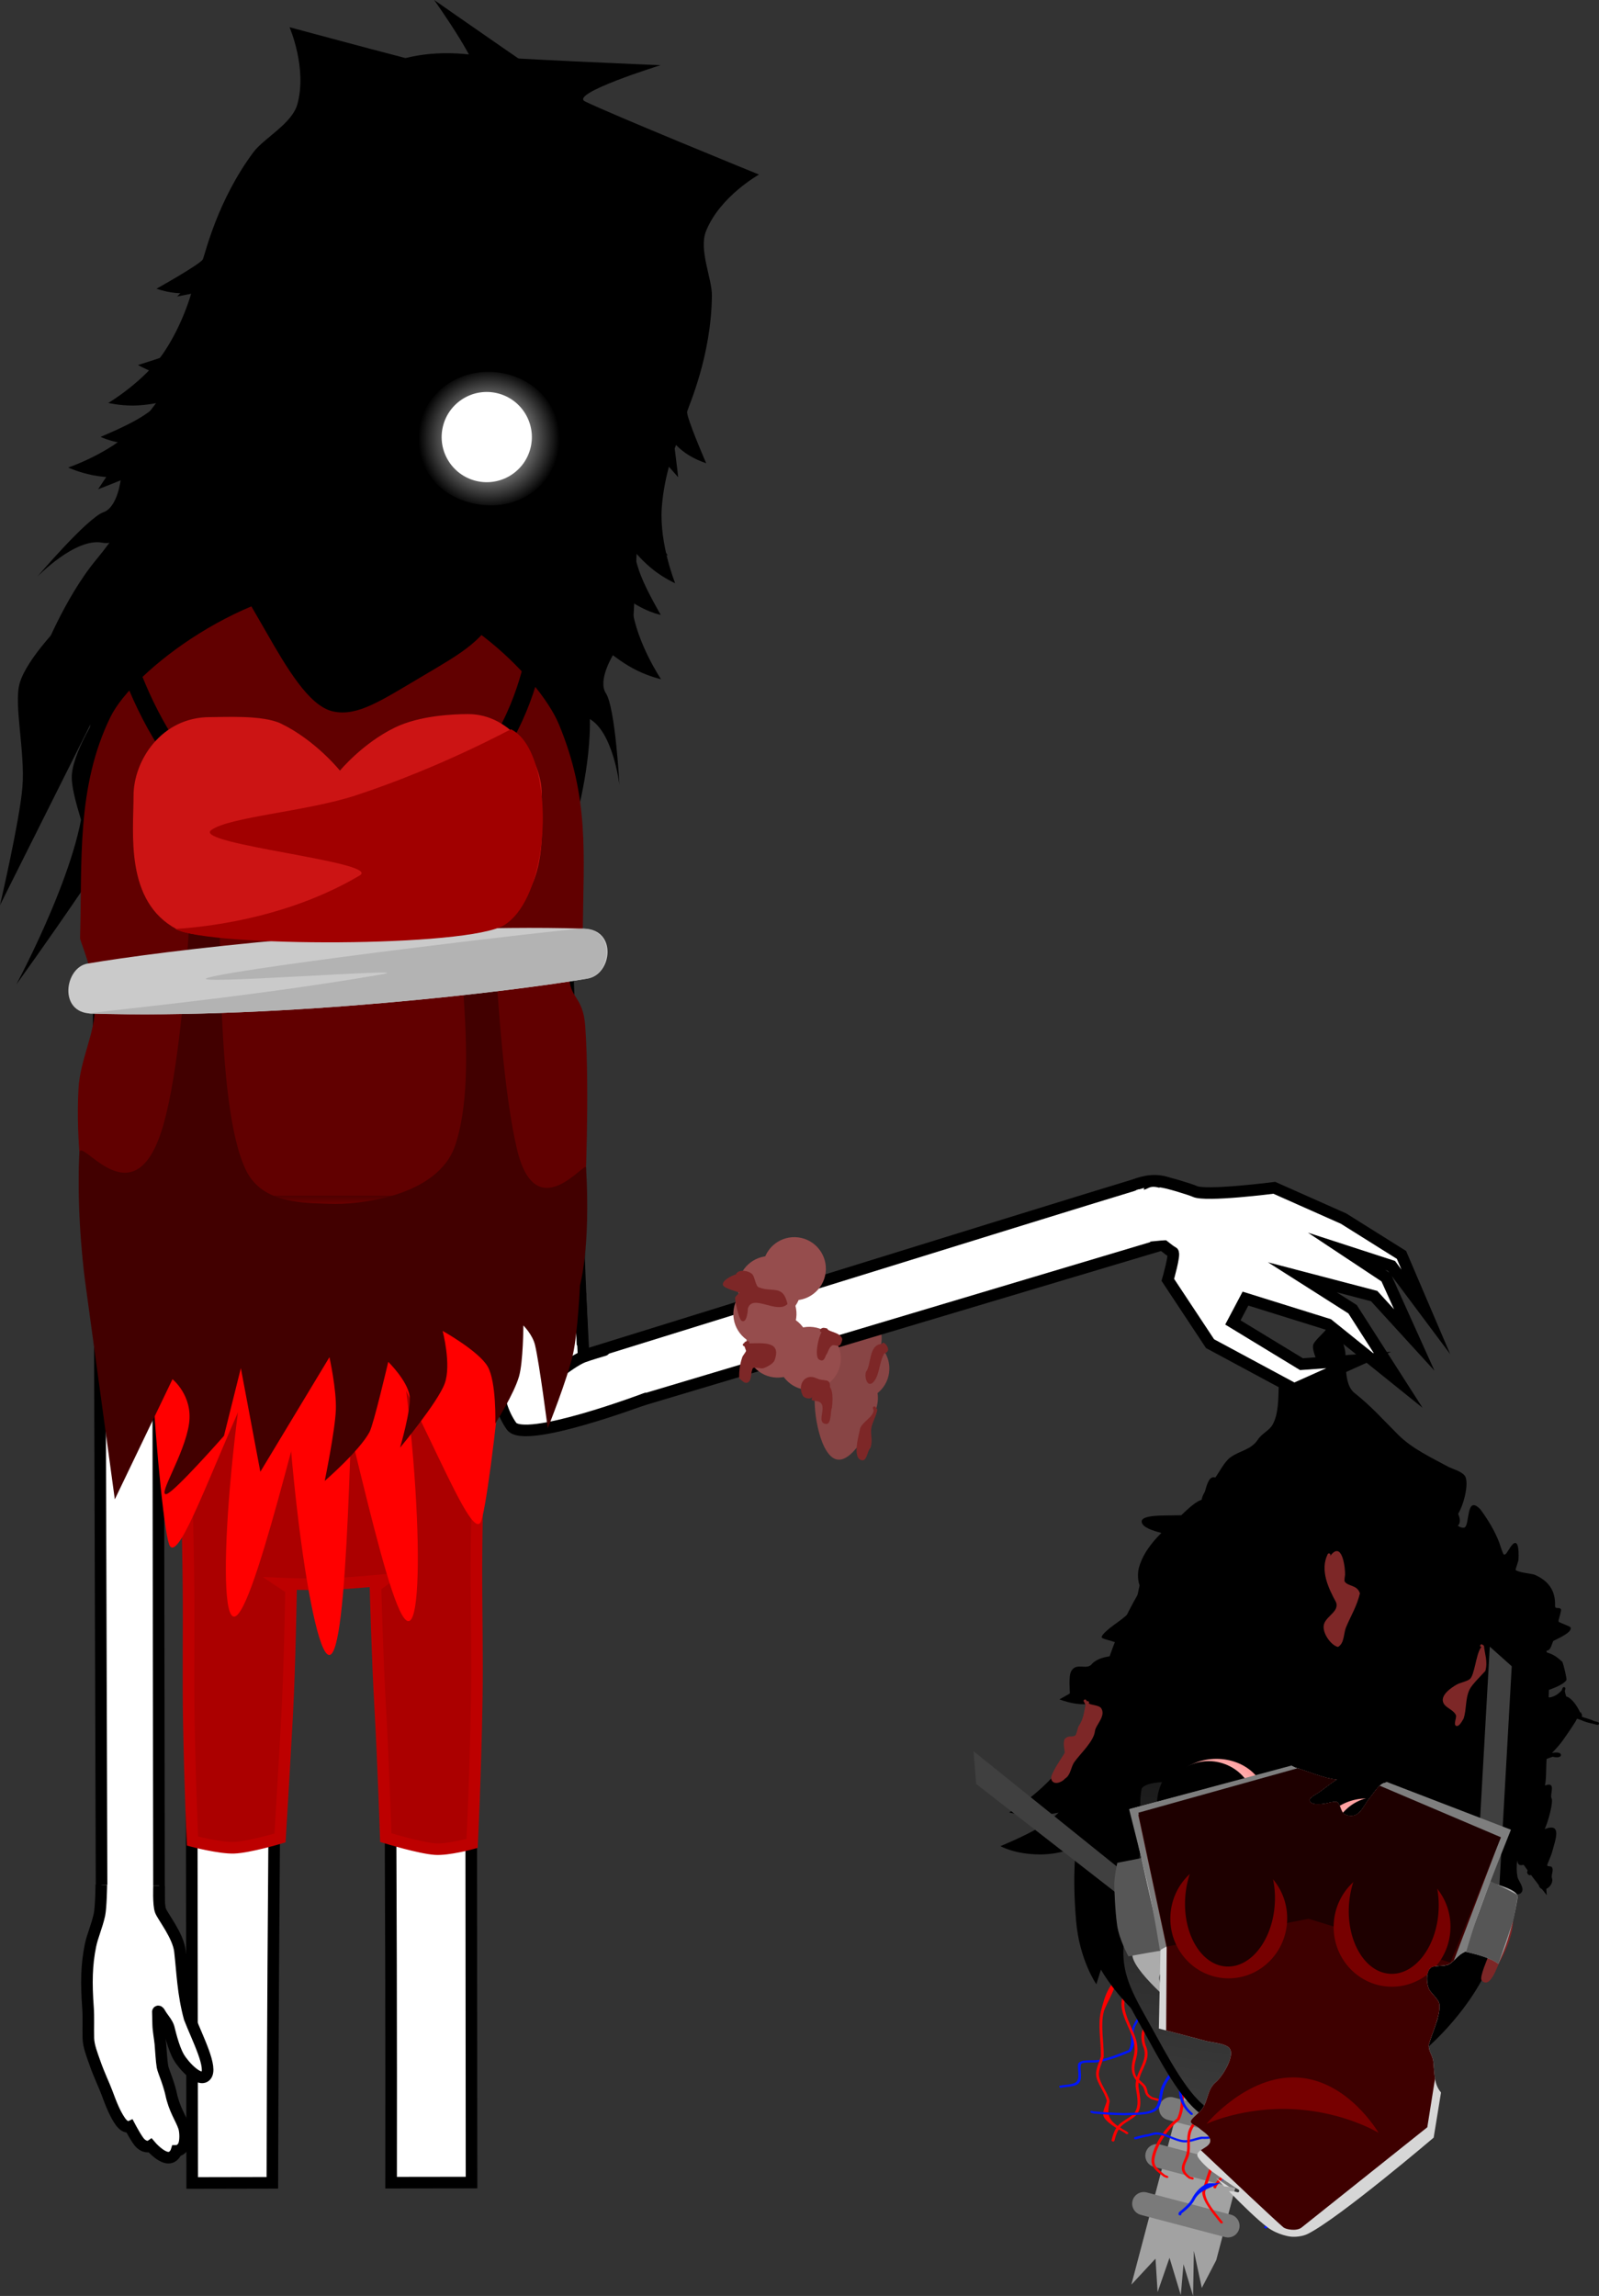 <svg version="1.1" xmlns="http://www.w3.org/2000/svg" xmlns:xlink="http://www.w3.org/1999/xlink" width="275.993" height="396.206" viewBox="0,0,275.993,396.206"><rect x="0" y="0" width="275.993" height="396.206" fill="#333333" stroke="none"/><defs><linearGradient x1="409.576" y1="226.841" x2="402.032" y2="283.642" gradientUnits="userSpaceOnUse" id="color-1"><stop offset="0" stop-color="#1a1a1a"/><stop offset="1" stop-color="#3c3c3c"/></linearGradient><radialGradient cx="395.345" cy="229.204" r="9.585" gradientUnits="userSpaceOnUse" id="color-2"><stop offset="0" stop-color="#ffffff"/><stop offset="1" stop-color="#ff9090"/></radialGradient><radialGradient cx="421.425" cy="236.157" r="9.527" gradientUnits="userSpaceOnUse" id="color-3"><stop offset="0" stop-color="#ffffff"/><stop offset="1" stop-color="#ff9090"/></radialGradient><linearGradient x1="207.293" y1="122.934" x2="207.293" y2="135.447" gradientUnits="userSpaceOnUse" id="color-4"><stop offset="0" stop-color="#000000"/><stop offset="1" stop-color="#000000" stop-opacity="0"/></linearGradient><linearGradient x1="278.66" y1="122.362" x2="278.66" y2="134.875" gradientUnits="userSpaceOnUse" id="color-5"><stop offset="0" stop-color="#000000"/><stop offset="1" stop-color="#000000" stop-opacity="0"/></linearGradient><linearGradient x1="242.399" y1="120.128" x2="242.399" y2="132.641" gradientUnits="userSpaceOnUse" id="color-6"><stop offset="0" stop-color="#000000"/><stop offset="1" stop-color="#000000" stop-opacity="0"/></linearGradient><linearGradient x1="255.316" y1="-12.059" x2="251.316" y2="4.247" gradientUnits="userSpaceOnUse" id="color-7"><stop offset="0" stop-color="#000000"/><stop offset="1" stop-color="#000000" stop-opacity="0"/></linearGradient><radialGradient cx="269.809" cy="-6.8" r="12.207" gradientUnits="userSpaceOnUse" id="color-8"><stop offset="0" stop-color="#ffffff"/><stop offset="1" stop-color="#ffffff" stop-opacity="0"/></radialGradient></defs><g transform="translate(-185.4,82.478)"><g data-paper-data="{&quot;isPaintingLayer&quot;:true}" fill-rule="nonzero" stroke-linejoin="miter" stroke-miterlimit="10" stroke-dasharray="" stroke-dashoffset="0" style="mix-blend-mode: normal"><g fill="#884545" stroke="none" stroke-linecap="butt"><path d="M326.728,147.747c0.396,-2.984 3.136,-5.081 6.12,-4.685c2.984,0.396 5.081,3.136 4.685,6.12c-0.396,2.984 -3.136,5.081 -6.12,4.685c-2.984,-0.396 -5.081,-3.136 -4.685,-6.12z" stroke-width="NaN"/><path d="M328.053,152.967c0.396,-2.984 3.136,-5.081 6.12,-4.685c2.984,0.396 5.081,3.136 4.685,6.12c-0.396,2.984 -3.136,5.081 -6.12,4.685c-2.984,-0.396 -5.081,-3.136 -4.685,-6.12z" stroke-width="NaN"/><path d="M326.082,158.037c0.396,-2.984 3.136,-5.081 6.12,-4.685c2.984,0.396 5.081,3.136 4.685,6.12c-0.396,2.984 -3.933,10.322 -6.917,9.926c-2.984,-0.396 -4.284,-8.377 -3.888,-11.361z" stroke-width="NaN"/></g><path d="M202.294,57.496c-0.055,-8.153 8.187,-36.761 40.202,-36.921c31.602,-0.158 39.857,29.487 39.849,36.897c-0.057,34.63 -10.001,3.24 -10.001,3.24c0,0 0.075,-3.099 -2.816,-3.154c-3.434,-0.065 -2.945,3.116 -2.945,3.116l0.205,233.489l-13.881,0.019c0,0 0.216,-117.839 -1.387,-120.787c-1.397,-2.569 -15.741,-3.027 -17.444,0.382c-1.382,2.765 -1.669,120.431 -1.669,120.431l-13.832,0.027l-0.305,-233.852c0,0 0.279,-2.919 -2.886,-2.934c-3.111,-0.015 -2.816,2.909 -2.816,2.909l0.306,202.41l-9.88,0.194c0,0 -0.579,-187.499 -0.699,-205.464z" fill="#ffffff" stroke="#000000" stroke-width="2" stroke-linecap="butt"/><path d="M251.701,190.181c0,0 -5.704,0.558 -9.357,0.689c-3.654,0.131 -8.087,-0.062 -8.087,-0.062l1.379,0.924c0,0 -0.217,13.391 -0.681,21.942c-0.464,8.552 -1.222,21.024 -1.222,21.024c0,0 -5.359,1.597 -7.937,1.688c-2.45,0.087 -7.166,-1.151 -7.166,-1.151c0,0 -0.424,-8.964 -0.638,-20.54c-0.136,-7.359 0.014,-15.774 -0.062,-23.612c-0.091,-9.291 -0.399,-17.772 -0.447,-22.723c-0.083,-8.532 0.309,-19.753 0.309,-19.753c0,0 4.822,-1.608 9.993,-1.266c4.899,0.323 10.672,1.572 14.582,1.557c3.869,-0.015 9.614,-1.291 14.58,-1.642c5.49,-0.389 10.653,0.759 10.653,0.759c0,0 0.404,11.735 0.332,20.556c-0.034,4.125 -0.281,11.839 -0.3,19.184c-0.019,7.759 0.188,15.249 0.055,23.165c-0.227,13.536 -0.802,24.719 -0.802,24.719c0,0 -4.102,1.13 -6.383,0.977c-2.634,-0.177 -8.515,-1.978 -8.515,-1.978c0,0 -0.449,-13.521 -0.957,-22.35c-0.507,-8.829 -0.821,-21.007 -0.821,-21.007z" fill="#ab0000" stroke="#bd0000" stroke-width="2" stroke-linecap="butt"/><g><g><path d="M380.675,311.782l13.719,-52.02l12.658,3.338l-11.727,44.464l-2.49,4.778l-1.367,-6.394l-0.14,7.779l-1.653,-5.469l-0.464,5.334l-1.95,-6.446l-2.054,5.918l-0.363,-5.771z" fill="#a2a2a2" stroke="none" stroke-width="0" stroke-linecap="butt"/><path d="M389.663,274.09l14.537,3.834" fill="none" stroke="#7a7a7a" stroke-width="4" stroke-linecap="round"/><path d="M406.57,269.818l-14.537,-3.834" fill="none" stroke="#7a7a7a" stroke-width="4" stroke-linecap="round"/><path d="M385.087,289.513l14.537,3.834" fill="none" stroke="#7a7a7a" stroke-width="4" stroke-linecap="round"/><path d="M387.457,281.407l14.537,3.834" fill="none" stroke="#7a7a7a" stroke-width="4" stroke-linecap="round"/><path d="M397.353,301.635l-14.537,-3.834" fill="none" stroke="#7a7a7a" stroke-width="4" stroke-linecap="round"/></g><g stroke="none" stroke-width="0.5" stroke-linecap="butt"><path d="M368.251,277.67c-0.095,-0.185 0.133,-0.232 0.133,-0.232l0.088,-0.018c0.772,-0.159 1.942,-0.139 2.561,-0.524c0.933,-0.582 0.242,-2.424 0.473,-3.254c0.441,-0.813 2.353,-0.475 3.455,-0.642c1.652,-0.252 3.779,-1.116 5.24,-1.707c0.748,-1.302 0.219,-2.294 0.58,-3.624c0.323,-1.189 1.223,-2.04 1.539,-3.252c0.565,-2.162 -0.026,-4.214 1.938,-5.943c0,0 0.151,-0.133 0.346,0.005c0.195,0.138 0.044,0.27 0.044,0.27c-1.899,1.672 -1.297,3.7 -1.845,5.795c-0.334,1.277 -1.834,2.501 -1.708,3.857c0.124,1.334 0.247,1.987 -0.514,3.174c-1.565,0.696 -4.089,1.655 -5.947,1.851c-0.714,0.076 -2.449,-0.145 -2.655,0.371c-0.278,0.987 0.485,2.68 -0.6,3.406c-0.65,0.435 -1.888,0.416 -2.719,0.587l-0.088,0.018c0,0 -0.227,0.047 -0.322,-0.138z" fill="#0015ff"/><path d="M377.461,287.075c-0.242,-0.064 -0.194,-0.244 -0.194,-0.244l0.094,-0.358c0.205,-0.777 0.53,-1.617 1.11,-2.241c0.715,-0.759 1.931,-1.217 2.606,-1.95c1.055,-1.147 0.598,-3.04 0.373,-4.427c-0.41,-2.646 2.45,-4.654 1.233,-7.255c-0.762,-2.171 -0.048,-5.352 3.869,-4.356c0,0 0.242,0.064 0.194,0.244c-0.048,0.18 -0.289,0.116 -0.289,0.116c-3.54,-0.979 -3.943,2.108 -3.305,3.931c1.264,2.696 -1.629,4.639 -1.212,7.329c0.241,1.484 0.678,3.447 -0.447,4.669c-0.681,0.74 -1.893,1.188 -2.608,1.952c-0.551,0.58 -0.847,1.387 -1.04,2.115l-0.094,0.358c0,0 -0.047,0.18 -0.289,0.116z" fill="#ff0000"/><path d="M387.044,293.268c-0.084,0.168 -0.316,0.077 -0.316,0.077l-0.468,-0.187c-1.825,-1.4 -2.424,-2.014 -1.945,-3.83c0.55,-2.085 2.276,-4.791 4.243,-6.205c1.116,-2.395 0.398,-4.877 1.035,-7.313c0.517,-1.961 1.182,-4.713 3.904,-5.276c0,0 0.227,-0.047 0.322,0.138c0.095,0.185 -0.133,0.232 -0.133,0.232c-2.548,0.524 -3.126,3.2 -3.61,5.033c-0.658,2.475 0.111,5.006 -1.095,7.427c-1.92,1.446 -3.633,4.009 -4.183,6.092c-0.442,1.678 0.046,2.09 1.711,3.405l0.387,0.149c0,0 0.231,0.091 0.147,0.259z" fill="#ff0000"/><path d="M395.014,295.15c-0.239,-0.072 -0.18,-0.249 -0.18,-0.249l0.102,-0.299c0.648,-0.848 1.179,-1.587 2.037,-2.338c1.186,-0.933 2.344,-1.858 3.686,-2.662c0.169,-0.102 1.785,-0.813 1.786,-0.825c0.082,-0.573 -1.092,-0.963 -1.462,-1.517c-1.264,-1.897 -0.453,-2.92 0.032,-4.756c0.189,-0.717 0.854,-1.882 0.245,-2.612c-1.12,-1.413 -4.824,-5.438 -2.388,-6.512c0,0 0.205,-0.082 0.342,0.09c0.137,0.172 -0.067,0.255 -0.067,0.255c-2.101,0.73 1.696,4.962 2.523,6.003c1.743,2.285 -1.943,4.865 -0.256,7.397c0.199,0.3 1.556,1.501 1.523,1.729c-0.028,0.196 -1.347,0.717 -1.58,0.852c-1.468,0.849 -2.722,1.832 -4.002,2.839c-0.828,0.725 -1.337,1.427 -1.96,2.244l-0.083,0.256c0,0 -0.059,0.177 -0.298,0.104z" fill="#ff0000"/><path d="M412.803,298.565c-0.243,-0.057 -0.206,-0.239 -0.206,-0.239l0.028,-0.084c-0.06,-0.377 -0.204,-0.686 -0.369,-1.055c-1.375,-2.371 -1.474,-5.343 -3.074,-7.56c-0.366,-0.714 -1.042,-1.52 -1.051,-2.271c-0.012,-1.067 0.784,-1.494 1.439,-2.154c0.467,-0.47 0.583,-2.063 0.591,-2.696c-2.824,-2.816 -1.071,-4.634 -0.36,-7.362c0.504,-2.174 -0.476,-4.645 0.075,-6.767c0,0 0.048,-0.18 0.289,-0.116c0.242,0.064 0.194,0.244 0.194,0.244c-0.565,2.108 0.429,4.594 -0.074,6.762c-0.73,2.801 -2.319,4.274 0.337,7.159c0.042,0.746 -0.092,2.456 -0.644,3.032c-0.595,0.622 -1.367,0.94 -1.355,1.949c0.008,0.681 0.669,1.45 0.999,2.099c1.58,2.268 1.7,5.183 3.088,7.585c0.18,0.402 0.334,0.744 0.403,1.156l-0.029,0.19c0,0 -0.038,0.183 -0.281,0.126z" fill="#0015ff"/><path d="M422.807,293.148c-0.048,0.18 -0.289,0.116 -0.289,0.116l-0.481,-0.127c-0.558,-0.15 -1.084,-0.382 -1.609,-0.608c-3.686,-1.611 -3.167,-4.766 -2.425,-7.09c-1.525,-1.991 -2.824,-5.305 -3.111,-7.504c-0.303,-2.348 -0.929,-4.514 -0.34,-6.746c0,0 0.048,-0.18 0.289,-0.116c0.242,0.064 0.194,0.244 0.194,0.244c-0.578,2.192 0.049,4.327 0.347,6.636c0.298,2.343 1.717,5.295 3.107,7.48c-0.494,2.188 -1.508,5.239 2.127,6.768c0.494,0.212 0.992,0.437 1.517,0.576l0.48,0.127c0,0 0.242,0.064 0.194,0.244z" fill="#0015ff"/><path d="M403.745,302.037c-0.214,-0.118 -0.091,-0.268 -0.091,-0.268l0.007,-0.009c1.605,-1.925 0.842,-5.211 1.431,-7.445c0.604,-2.29 -0.344,-5.494 0.948,-7.466c1.59,-2.777 1.442,-3.808 -0.554,-6.831c-1.627,-2.466 -1.172,-4.184 -0.545,-6.561c0,0 0.048,-0.18 0.289,-0.116c0.242,0.064 0.194,0.244 0.194,0.244c-0.606,2.296 -1.079,3.921 0.493,6.301c2.061,3.126 2.219,4.294 0.573,7.167c-1.268,1.921 -0.323,5.146 -0.915,7.39c-0.609,2.309 0.133,5.542 -1.487,7.554l-0.007,0.009c0,0 -0.123,0.15 -0.336,0.032z" fill="#0015ff"/><path d="M396.356,301.191c-0.205,0.082 -0.342,-0.091 -0.342,-0.091l-0.128,-0.162c-1.156,-1.461 -3.037,-3.641 -2.974,-5.24c0.626,-2.397 1.59,-4.735 2.241,-7.202c0.262,-0.995 0.713,-2.046 0.656,-3.107c-0.074,-1.372 -1.394,-2.907 -1.78,-4.298c0.514,-2.059 0.729,-4.556 2.49,-6.113c0,0 0.151,-0.133 0.346,0.005c0.195,0.138 0.044,0.27 0.044,0.27c-1.712,1.501 -1.833,3.917 -2.387,5.887c0.424,1.382 1.701,2.906 1.78,4.282c0.062,1.094 -0.394,2.174 -0.665,3.201c-0.648,2.457 -1.6,4.788 -2.235,7.172c-0.052,1.49 1.814,3.614 2.894,4.979l0.128,0.162c0,0 0.137,0.173 -0.068,0.254z" fill="#ff0000"/><path d="M385.909,280.05c-0.048,0.18 -0.289,0.116 -0.289,0.116l-0.474,-0.125c-0.337,-0.089 -0.673,-0.179 -1.009,-0.269c-1.263,-0.728 -0.944,-1.051 -1.364,-1.979c-0.224,-0.494 -1.054,-0.961 -1.404,-1.461c-0.91,-1.299 -0.657,-2.556 -0.325,-3.815c0.759,-2.878 -0.878,-4.531 -1.789,-7.443c-0.779,-2.5 -0.021,-4.689 3.225,-5.358c0,0 0.227,-0.047 0.322,0.138c0.095,0.185 -0.133,0.232 -0.133,0.232c-3.024,0.623 -3.656,2.637 -2.936,4.95c0.918,2.966 2.572,4.659 1.794,7.607c-0.245,0.928 -0.511,1.863 -0.164,2.871c0.305,0.889 1.514,1.41 1.872,2.197c0.388,0.855 -0.047,1.048 1.083,1.729c0.308,0.079 0.617,0.159 0.924,0.241l0.474,0.125c0,0 0.242,0.064 0.194,0.244z" fill="#ff0000"/><path d="M381.159,286.574c-0.114,-0.18 0.105,-0.243 0.105,-0.243l0.053,-0.015c0.597,-0.172 1.193,-0.321 1.812,-0.455c0.643,-0.026 1.231,-0.376 1.854,-0.368c1.529,0.019 3.143,1.167 4.679,1.349c0.966,0.114 2.169,-0.44 3.076,-0.596c0.441,-0.001 1.41,0.084 1.715,-0.193c0.503,-0.457 0.513,-2.059 0.686,-2.694c0.307,-1.129 1.144,-2.002 2.04,-2.843c2.226,-2.088 3.763,-3.581 4.501,-6.38c0.592,-2.244 2.045,-3.882 3.422,-5.794c0,0 0.112,-0.156 0.331,-0.045c0.219,0.111 0.107,0.266 0.107,0.266c-1.355,1.882 -2.795,3.491 -3.377,5.7c-0.752,2.85 -2.322,4.396 -4.586,6.52c-0.853,0.801 -1.666,1.628 -1.955,2.704c-0.19,0.708 -0.202,2.316 -0.775,2.837c-0.399,0.362 -1.401,0.303 -1.987,0.301c-0.986,0.174 -2.15,0.704 -3.21,0.593c-1.507,-0.157 -3.123,-1.325 -4.604,-1.343c-0.579,-0.007 -1.162,0.337 -1.771,0.363c-0.59,0.13 -1.16,0.275 -1.731,0.439l-0.053,0.015c0,0 -0.218,0.063 -0.332,-0.118z" fill="#0015ff"/><path d="M391.226,282.453c-0.174,0.115 -0.348,-0.038 -0.348,-0.038l-0.068,-0.059c-1.325,-1.162 -1.866,-2.476 -1.912,-3.905c0.207,-0.797 0.627,-1.669 0.664,-2.497c0.017,-0.379 -0.923,-1.403 -1.126,-1.88c-0.434,-1.023 -0.343,-2.102 -0.304,-3.114c0.574,-2.198 -0.679,-4.572 -0.121,-6.689c0,0 0.048,-0.18 0.289,-0.116c0.242,0.064 0.194,0.244 0.194,0.244c-0.554,2.1 0.709,4.471 0.127,6.658c-0.028,0.833 -0.121,1.741 0.127,2.591c0.216,0.74 1.281,1.703 1.305,2.348c0.03,0.821 -0.456,1.761 -0.665,2.542c0.052,1.316 0.546,2.521 1.768,3.589l0.068,0.059c0,0 0.175,0.153 0.001,0.267z" fill="#0015ff"/><path d="M399.7,287.607c-0.074,-0.189 0.162,-0.219 0.162,-0.219l0.353,-0.043c0.746,-0.309 1.413,-0.377 2.269,-0.496c0.777,-0.041 1.543,0.377 2.102,0.365c1.162,-0.026 1.815,-0.533 2.739,-0.832c1.337,-0.432 2.696,-0.137 3.697,-1.124c1.825,-1.785 -0.629,-5.077 0.559,-7.344c0.581,-1.102 4.032,-4.809 5.978,-3.473c0,0 0.195,0.138 0.044,0.27c-0.151,0.133 -0.346,-0.005 -0.346,-0.005c-1.433,-1.049 -4.775,2.556 -5.216,3.394c-1.235,2.333 1.323,5.524 -0.616,7.42c-1.071,1.039 -2.451,0.748 -3.849,1.215c-0.935,0.312 -1.733,0.911 -2.952,0.859c-0.737,-0.032 -1.131,-0.412 -2.01,-0.366c-0.838,0.118 -1.452,0.187 -2.184,0.481l-0.42,0.056c0,0 -0.235,0.03 -0.309,-0.159z" fill="#ff0000"/><path d="M396.967,293.303c0.048,-0.18 0.289,-0.116 0.289,-0.116l0.161,0.042c0.491,0.13 0.949,0.187 1.449,0.255c3.499,0.918 5.968,-1.097 7.792,-2.69c2.244,-1.796 6.316,-0.604 8.1,-3.087c1.32,-1.833 2.421,-3.987 4.184,-5.54c0,0 0.151,-0.133 0.346,0.005c0.195,0.138 0.044,0.27 0.044,0.27c-1.744,1.536 -2.83,3.673 -4.135,5.486c-1.845,2.557 -5.902,1.342 -8.157,3.148c-1.971,1.631 -4.521,3.76 -8.228,2.777c-0.513,-0.068 -0.984,-0.132 -1.488,-0.264l-0.161,-0.043c0,0 -0.242,-0.064 -0.194,-0.244z" fill="#ff0000"/><path d="M380.097,285.75c-0.151,0.133 -0.346,-0.005 -0.346,-0.005l-0.275,-0.194c-1.13,-0.624 -3.35,-1.853 -3.637,-2.972c-0.179,-0.697 0.453,-1.846 0.606,-2.518c-0.326,-1.466 -1.739,-3.034 -1.855,-4.478c-0.082,-1.019 0.587,-2.229 0.821,-3.205c0.054,-2.454 -0.575,-5.51 0.028,-7.837c0.362,-1.371 0.709,-2.79 1.469,-4.028c0.302,-0.493 1.007,-1.257 0.496,-1.838c0,0 -0.137,-0.172 0.067,-0.255c0.205,-0.082 0.342,0.09 0.342,0.09c0.898,1.206 -1.531,4.794 -1.891,6.158c-0.618,2.298 0.043,5.371 -0.021,7.801c-0.224,0.954 -0.9,2.156 -0.819,3.146c0.118,1.439 1.543,3.028 1.856,4.499c-0.524,2.518 -0.368,3.411 2.812,5.153l0.303,0.213c0,0 0.195,0.138 0.044,0.27z" fill="#ff0000"/><path d="M373.598,281.908c0.048,-0.18 0.289,-0.116 0.289,-0.116l0.268,0.075c1.786,0.175 3.514,0.257 5.288,0.296c1.639,-0.093 4.719,0.143 5.524,-1.126c0.482,-0.759 0.511,-1.964 0.737,-2.819c0.654,-2.48 3.099,-3.967 3.783,-6.549c0.784,-1.839 5.225,-1.778 6.876,-3.24c0,0 0.151,-0.133 0.346,0.005c0.195,0.138 0.044,0.27 0.044,0.27c-1.536,1.345 -6.111,1.473 -6.788,3.111c-0.677,2.579 -3.128,4.069 -3.777,6.53c-0.234,0.886 -0.271,2.111 -0.771,2.899c-0.901,1.42 -4.046,1.198 -5.89,1.301c-1.798,-0.038 -3.55,-0.121 -5.36,-0.299l-0.372,-0.094c0,0 -0.242,-0.064 -0.194,-0.244z" fill="#0015ff"/><path d="M391.437,293.504c-0.048,0.18 -0.289,0.116 -0.289,0.116l-0.535,-0.146c-2.182,-1.52 -0.884,-2.598 -0.446,-4.259c0.36,-1.261 -0.099,-2.742 0.427,-4.119c0.395,-1.034 1.292,-1.819 1.648,-2.863c0.895,-2.626 -0.147,-4.783 1.052,-7.192c0.659,-0.806 1.788,-1.55 2.282,-2.423c0.563,-0.997 0.554,-2.057 1.315,-3.005c0,0 0.122,-0.151 0.336,-0.033c0.214,0.117 0.093,0.268 0.093,0.268c-0.759,0.937 -0.728,1.974 -1.287,2.964c-0.498,0.881 -1.622,1.628 -2.291,2.438c-1.167,2.376 -0.13,4.513 -1.022,7.128c-0.358,1.05 -1.255,1.835 -1.652,2.872c-0.534,1.397 -0.096,2.784 -0.418,4.091c-0.39,1.478 -1.685,2.475 0.166,3.81l0.426,0.107c0,0 0.242,0.064 0.194,0.244z" fill="#ff0000"/><path d="M401.422,294.926c-0.242,-0.064 -0.194,-0.244 -0.194,-0.244l0.093,-0.351c0.127,-0.483 0.255,-0.967 0.383,-1.45c0.894,-1.986 2.845,-4.89 1.116,-7.065c-3.057,-2.046 -3.15,-4.666 -3.516,-7.362c-0.658,-2.279 0.368,-4.497 0.929,-6.622c0,0 0.048,-0.18 0.289,-0.116c0.242,0.064 0.194,0.244 0.194,0.244c-0.549,2.081 -1.565,4.257 -0.926,6.487c0.367,2.659 0.425,5.113 3.386,7.148c1.889,2.367 -0.016,5.277 -0.996,7.436c-0.125,0.476 -0.251,0.952 -0.376,1.428l-0.093,0.351c0,0 -0.048,0.18 -0.289,0.116z" fill="#0015ff"/><path d="M409.138,295.961c-0.066,-0.19 0.172,-0.213 0.172,-0.213l0.237,0.006c0.236,-1.934 0.233,-4.831 1.549,-6.409c0.733,-0.865 1.859,-1.476 2.656,-2.29c0.895,-0.913 0.902,-3.018 1.211,-4.183c0.422,-1.59 0.86,-3.159 2.024,-4.471c0.344,-0.388 1.245,-0.687 1.342,-1.157c0,0 0.047,-0.18 0.289,-0.116c0.242,0.064 0.194,0.244 0.194,0.244c-0.174,0.576 -0.991,0.808 -1.406,1.276c-1.133,1.277 -1.549,2.806 -1.96,4.353c-0.329,1.239 -0.349,3.327 -1.285,4.312c-0.776,0.817 -1.919,1.413 -2.642,2.274c-1.445,1.692 -0.918,4.49 -1.612,6.467l-0.467,0.076c0,0 -0.237,0.024 -0.303,-0.166z" fill="#ff0000"/><path d="M389,299.817c-0.242,-0.064 -0.194,-0.244 -0.194,-0.244l0.083,-0.282c0.834,-0.682 1.789,-1.446 2.25,-2.358c0.486,-0.941 1.341,-2.014 2.504,-2.538c0.558,-0.252 1.813,0.014 2.417,-0.26c-1.353,0.929 -3.533,1.173 -4.46,2.982c-0.475,0.911 -1.395,1.725 -2.268,2.389l-0.044,0.196c0,0 -0.048,0.18 -0.29,0.116zM396.291,293.963c0.001,-0.001 0.002,-0.003 0.003,-0.004c0.338,-0.442 0.404,-1.408 0.421,-1.956c0.086,-2.346 1.985,-4.857 0.61,-7.233c-0.898,-1.766 -1.346,-5.206 -0.906,-6.923c0,0 0.047,-0.18 0.289,-0.116c0.242,0.064 0.194,0.244 0.194,0.244c-0.439,1.615 0.015,5.021 0.872,6.693c1.431,2.472 -0.49,4.972 -0.568,7.402c-0.033,0.89 -0.39,1.465 -0.917,1.895zM396.06,294.134c0.08,-0.055 0.157,-0.112 0.23,-0.172c-0.057,0.073 -0.136,0.129 -0.23,0.172z" fill="#0015ff"/></g><path d="M455.738,210.281c0.948,0.221 1.947,1.733 2.398,2.763l0.115,-0.051l0.202,0.455c0.023,0.051 0.029,0.109 0.014,0.167c-0.012,0.047 -0.037,0.087 -0.07,0.118c0.012,0.006 0.023,0.012 0.035,0.018c0.506,0.257 1.461,0.424 2.047,0.75c0.091,0.025 0.183,0.05 0.275,0.074l0,0v0l0.454,0.12v0c0.133,0.035 0.213,0.172 0.178,0.305c-0.035,0.134 -0.172,0.213 -0.305,0.178l-0.483,-0.128l0,-0c-0.135,-0.036 -0.27,-0.073 -0.404,-0.11c-0.647,-0.104 -1.276,-0.316 -1.894,-0.59c-0.232,-0.079 -0.463,-0.16 -0.694,-0.242c-0.048,0.087 -0.096,0.174 -0.145,0.26c-0.073,0.171 -0.179,0.344 -0.302,0.512c-0.612,1.003 -1.307,1.954 -1.975,2.924c-0.424,0.61 -1.101,1.397 -1.902,2.218c0.482,-0.097 1.456,-0.175 1.536,0.302c0.076,0.454 -0.64,0.554 -1.397,0.357c-0.363,0.107 -0.719,0.233 -1.067,0.379c-0.134,1.582 -0.019,3.301 -0.291,4.588c2.055,-0.811 0.771,1.623 1.139,2.201c0.348,0.547 -0.548,3.992 -1.181,5.31c3.103,-1.181 1.811,1.929 1.233,4.123c-0.098,0.37 -0.815,2.012 -0.801,2.12c0.039,0.284 0.632,0.088 0.795,0.323c0.407,0.584 -0.184,1.313 0.035,1.929c0.333,0.937 -0.985,2.452 -1.983,1.716c-0.392,-0.289 -0.262,-0.991 -0.616,-1.325c-0.147,-0.425 0.147,-1.255 -0.299,-1.317c-0.326,-0.045 -0.974,0.922 -1.378,0.011c-0.194,-0.438 0.825,-1.102 0.429,-1.37c-0.461,-0.312 -1.121,0.095 -1.671,0.005c-0.273,-0.044 -0.427,-0.368 -0.496,-0.775c-0.113,0.918 -0.121,1.882 0.036,2.72c0.063,0.748 1.475,2.125 0.593,2.896c-1.169,1.022 -5.191,-2.272 -6.521,-2.624c-3.177,-1.229 -6.357,-2.855 -9.763,-3.32c-3.08,0.211 -7.229,-1.425 -10.163,-2.404c-3.343,-1.116 -6.621,-2.258 -9.855,-3.665c-3.243,-1.412 -6.239,-2.998 -9.191,-4.942c-3.225,-2.124 -5.456,-3.337 -9.165,-4.315c-3.72,-0.981 -6.368,-2.182 -9.188,-4.833c-0.882,-0.831 -1.202,-2.337 -2.326,-2.922c-0.836,-0.435 -1.365,0.689 -2.148,0.657c-1.417,-0.057 -2.196,-1.463 -3.207,-1.662c-0.714,-0.203 -2.257,0.042 -2.854,-0.586c-0.461,-0.485 0.072,-1.079 0.093,-1.573c0.029,-0.683 -0.695,-1.13 -1.081,-1.542c-0.114,-0.122 -1.386,0.006 -2.257,-0.005l-0.062,0.234l-0.483,-0.128v0c-0.134,-0.035 -0.213,-0.172 -0.178,-0.305c0.016,-0.06 0.052,-0.109 0.099,-0.142l0.395,-0.278c0.089,-0.112 -0.288,-2.998 0.257,-3.958c0.927,-1.633 2.769,0.016 3.661,-1.35c1.424,-1.189 2.673,-1.08 4.491,-1.48c0.409,-0.09 1.434,-0.916 1.25,-1.426c-0.086,-0.238 -2.2,-0.835 -2.551,-0.963c-0.246,-0.09 -1.521,-0.364 -1.59,-0.593c-0.121,-0.406 1.216,-1.466 1.49,-1.683c1.71,-1.356 3.878,-2.483 4.457,-4.677c0.218,-0.825 0.39,-1.724 0.589,-2.62c-0.352,-0.94 -0.319,-2.211 -0.148,-2.908c0.567,-2.301 2.138,-4.39 3.912,-6.147c-1.513,-0.379 -3.362,-0.989 -3.407,-1.946c-0.059,-1.233 4.176,-1.026 5.004,-1.078c0.612,-0.012 1.223,-0.023 1.833,-0.029c1.153,-1.096 2.736,-2.615 3.808,-2.723c0.3,-1.678 0.762,-3.402 1.405,-3.738c0.917,-0.479 1.623,0.941 2,1.958c0.158,-0.46 0.314,-0.844 0.392,-1.04c0.298,-0.745 2.38,-4.721 3.553,-3.227c0.172,0.219 0.218,0.679 0.18,1.231c0.405,-0.487 0.856,-0.819 1.342,-1.032c-0.007,-0.011 -0.014,-0.023 -0.021,-0.034c-1.651,-2.724 0.788,-3.193 2.883,-2.441c0.836,0.3 2.748,1.34 4.234,2.395c0.838,0.051 1.709,0.115 2.58,0.225c-0.003,-0.03 -0.001,-0.061 0.007,-0.092c0.035,-0.134 0.172,-0.213 0.305,-0.178c1.289,0.34 2.98,0.786 4.27,1.126c0.703,0.185 2.282,0.816 3.778,1.244c0.427,0.086 0.869,0.191 1.312,0.315c0.552,0.1 1.042,0.134 1.408,0.059c-1.012,-1.194 -2.233,-2.943 -1.253,-3.454c0.846,-0.441 4.262,2.32 4.975,2.802c0.132,0.09 0.26,0.183 0.382,0.279c2.578,0.523 5.388,1.086 7.298,2.403c0.895,0.673 4.336,4.277 2.895,5.752c0.365,0.236 0.732,0.368 1.087,0.309c1.059,-0.175 0.219,-5.833 2.8,-3.161c1.263,1.709 2.496,3.716 3.249,5.704c0.091,0.24 0.647,2.078 0.826,2.107c0.393,0.064 0.581,-0.547 0.842,-0.847c1.607,-2.72 1.781,-0.046 1.661,1.804c-0.011,0.167 -0.538,1.648 -0.492,1.692c0.457,0.44 2.572,0.619 3.251,0.815c2.45,1.061 3.656,2.775 3.562,5.402c-0.023,0.633 0.796,0.127 1.018,0.58c0.1,0.203 -0.35,1.6 -0.42,1.894c0.011,0.086 0.017,0.174 0.019,0.263c0.051,0.027 0.102,0.055 0.153,0.083c0.242,0.133 1.849,0.721 1.906,0.888c0.278,0.814 -1.782,1.736 -2.995,2.336c-0.083,0.209 -0.162,0.41 -0.229,0.602c-0.134,0.379 -0.248,0.714 -0.587,0.973c-0.207,0.158 -0.987,0.186 -0.738,0.26c1.539,0.459 1.959,0.71 3.145,1.782c0.168,0.407 0.809,2.941 0.684,3.14c-0.428,0.682 -2.035,1.372 -3.489,1.841c-0.005,0.04 -0.01,0.081 -0.017,0.122c-0.057,0.36 -0.415,0.536 -0.829,0.648c0.452,0.119 0.904,0.238 1.356,0.358c0.029,0.008 0.058,0.016 0.086,0.023c0.711,-0.128 1.316,-0.417 2.065,-1.197l0.171,-0.428c0.045,-0.118 0.173,-0.185 0.297,-0.152c0.133,0.035 0.213,0.172 0.178,0.305c-0,0 -0,0 -0,0l-0.094,0.359c0.056,0.352 0.139,0.664 0.249,0.949z" fill="#000000" stroke="none" stroke-width="0.5" stroke-linecap="butt"/><path d="M368.268,210.779c0,0 7.47,-4.154 7.815,-4.959c0.548,-1.278 4.175,-15.201 14.794,-24.234c6.912,-5.88 16.788,-9.689 30.705,-6.589c43.394,10.499 28.592,43.926 29.28,51.183c0.944,9.95 1.516,18.395 1.516,18.395c0,0 -2.152,-2.691 -3.146,-4.071c-0.927,-1.287 -2.874,-4.011 -2.874,-4.011c0,0 0.35,10.794 -4.01,20.345c-3.928,8.769 -11.449,14.795 -11.449,14.795l-0.518,-2.564c0,0 -1.549,1.864 -2.939,2.672c-1.389,0.807 -4.068,1.94 -4.068,1.94l0.856,-3.605c0,0 -9.636,8.853 -26.318,4.302c-15.702,-4.405 -22.487,-16.971 -22.487,-16.971l-0.789,2.537c0,0 -2.926,-4.177 -3.502,-10.963c-0.686,-8.088 -0.01,-12.665 -0.01,-12.665c0,0 -2.746,1.24 -6.236,1.225c-4.373,-0.019 -6.805,-1.438 -6.805,-1.438c0,0 4.182,-1.707 6.616,-3.188c2.168,-1.319 3.42,-2.591 3.42,-2.591c0,0 -2.315,0.511 -4.505,0.485c-2.286,-0.027 -4.032,-0.514 -4.032,-0.514c0,0 6.095,-3.602 9.571,-8.722c3.282,-4.834 4.825,-10.06 4.825,-10.06c0,0 -1.485,0.293 -3.423,-0.08c-1.228,-0.236 -2.287,-0.654 -2.287,-0.654z" fill="#000000" stroke="none" stroke-width="1.5" stroke-linecap="butt"/><path d="M381.685,226.198c1.302,-7.199 55.958,7.62 54.239,12.914c-1.853,5.374 -4.872,8.54 -6.239,11.303c-1.367,2.764 -1.961,5.829 -6.224,14.947c-2.66,5.69 -6.3,7.568 -13.427,11.621c-7.127,4.053 -11.114,6.638 -14.96,5.695c-3.702,-0.908 -7.34,-7.21 -10.827,-13.593c-3.714,-6.796 -6.42,-10.46 -5.533,-17.117c0.798,-5.995 1.776,-9.779 2.803,-15.03c0.751,-3.838 -0.543,-6.809 0.168,-10.74z" fill="url(#color-1)" stroke="#000000" stroke-width="1.5" stroke-linecap="butt"/><path d="M431.949,223.645c0,0 1.393,0.696 3.832,2.159c2.228,1.336 3.858,2.821 3.858,2.821l-0.11,1.181c0,0 -6.212,-4.875 -13.986,-6.244c-6.216,-1.094 -10.351,0.179 -10.351,0.179l1.109,-4.027c0,0 3.459,-0.85 8.077,0.211c4.782,1.099 7.673,2.635 7.673,2.635z" data-paper-data="{&quot;index&quot;:null}" fill="#000000" stroke="none" stroke-width="1.5" stroke-linecap="butt"/><path d="M400.826,261.507c-1,-0.264 -2.59,-4.055 -2.294,-6.152c0.265,-1.876 2.248,-3.366 4.638,-2.736c2.39,0.63 3.938,1.546 2.829,5.078c-0.942,2.997 -2.783,4.44 -5.173,3.81z" fill="#ffffff" stroke="#000000" stroke-width="1.15" stroke-linecap="butt"/><path d="M411.984,233.327c0,0 -0.913,3.865 -1.812,6.892c-1.78,5.996 -8.125,26.567 -8.125,26.567l-2.885,-0.752c0,0 0.288,-4.24 1.336,-9.472c1.42,-7.083 3.72,-15.869 4.268,-19.178c0.519,-3.136 0.591,-5.754 0.591,-5.754" fill="#ffffff" stroke="#000000" stroke-width="1.3" stroke-linecap="round"/><path d="M386.096,226.692c1.316,-4.712 6.957,-7.407 12.133,-5.961c5.176,1.446 7.645,6.41 6.329,11.122c-1.316,4.712 -6.23,7.452 -11.405,6.007c-5.176,-1.446 -8.373,-6.455 -7.057,-11.167z" fill="url(#color-2)" stroke="#000000" stroke-width="1.4" stroke-linecap="butt"/><path d="M386.257,227.326c1.196,-4.282 5.636,-6.783 9.918,-5.588c4.282,1.196 6.783,5.636 5.588,9.918c-1.196,4.282 -5.636,6.783 -9.918,5.588c-4.282,-1.196 -6.783,-5.636 -5.588,-9.918z" fill="#000000" stroke="none" stroke-width="1.5" stroke-linecap="butt"/><path d="M412.257,233.593c1.443,-4.675 6.564,-7.43 11.706,-6.074c5.142,1.356 7.957,6.2 6.709,10.931c-1.248,4.731 -6.071,7.78 -11.71,6.366c-5.364,-1.345 -8.212,-6.341 -6.705,-11.223z" fill="url(#color-3)" stroke="#000000" stroke-width="1.4" stroke-linecap="butt"/><path d="M392.132,217.38c0,0 3.722,-0.9 8.349,-0.158c5.127,0.822 7.528,1.917 7.528,1.917l-0.77,4.076c0,0 -3.535,-1.636 -7.62,-2.549c-5.463,-1.22 -6.791,-0.309 -11.02,-0.95c-3.624,-0.55 -6.555,-1.564 -6.555,-1.564l0.289,-1.197c0,0 3.457,0.988 5.078,1.269c1.338,0.231 4.083,0.107 4.083,0.107z" fill="#000000" stroke="none" stroke-width="1.5" stroke-linecap="butt"/><path d="M415.524,233.456c1.196,-4.282 5.636,-6.783 9.918,-5.588c4.282,1.196 6.783,5.636 5.588,9.918c-1.196,4.282 -5.636,6.783 -9.918,5.588c-4.282,-1.196 -6.783,-5.636 -5.588,-9.918z" fill="#000000" stroke="none" stroke-width="1.5" stroke-linecap="butt"/><path d="M400.847,235.197c0.003,-0.015 0.006,-0.031 0.009,-0.047c0,0 0.064,-0.242 0.305,-0.178c0.242,0.064 0.178,0.305 0.178,0.305c-0.125,0.392 -0.282,0.566 -0.48,0.639c-0.062,0.244 -0.126,0.486 -0.19,0.729c-0.25,0.947 -0.108,1.894 -0.532,2.786c-0.274,0.577 -1.257,0.907 -1.33,1.534c-0.079,0.679 0.62,1.081 0.435,1.866c-0.013,0.971 -1.357,5.746 -2.977,4.721c-0.222,-0.141 0.005,-2.436 0.068,-2.675c0.145,-0.55 0.38,-1.131 0.45,-1.694c0.04,-0.322 -0.134,-1.29 -0.095,-0.968c0.248,2.055 -1.924,1.818 -1.717,0.928c-0.027,0.016 -0.056,0.031 -0.084,0.047c-1.786,2.825 -1.52,0.047 -0.907,-1.839c0.187,-0.575 -1.679,-0.428 -1.806,0.163c-0.285,1.081 -2.153,6.453 -3.302,3.283c-0.153,-0.422 0.349,-1.749 0.358,-2.277c0.212,-0.809 1.046,-1.889 0.864,-2.767c-0.141,-0.681 -1.081,-1.684 -1.315,-2.29c-0.23,-0.595 -0.82,1.058 -1.414,1.288c-0.969,-1.79 0.162,-2.203 0.052,-3.774c-0.048,-0.687 -0.984,-0.645 -0.624,-1.545c0.328,-0.822 0.756,-1.845 1.796,-1.57c0.616,0.171 0.939,0.881 1.302,1.407c0.903,1.312 4.215,0.793 5.39,2.131c1.823,0.99 2.691,0.36 4.521,0.057c0.233,-0.039 0.48,0.065 0.679,0.075l0.14,-0.218c0,0 0.087,-0.132 0.227,-0.118z" fill="#7d2727" stroke="none" stroke-width="0.5" stroke-linecap="butt"/><path d="M413.859,238.996l-0.008,0.341c0.174,0.103 0.444,0.122 0.619,0.303c1.375,1.422 1.746,2.677 3.863,2.55c1.771,-0.919 4.277,1.619 5.801,0.573c0.612,-0.419 1.297,-1.081 1.917,-0.928c1.04,0.274 0.811,1.744 0.613,2.917c-0.217,1.284 -0.985,0.692 -1.424,1.485c-1.002,1.814 -0.284,2.963 -2.141,4.541c-0.37,-0.62 0.086,-2.936 -0.453,-2.358c-0.549,0.589 -1.927,1.244 -2.44,1.976c-0.662,0.943 -0.58,2.717 -0.869,3.807c-0.298,0.635 -0.641,2.513 -1.015,2.928c-2.809,3.124 -1.281,-4.378 -0.897,-5.835c0.235,-0.779 -1.261,-2.035 -1.436,-1.24c-0.573,2.609 -1.956,6.083 -1.833,1.672c-0.015,-0.035 -0.03,-0.07 -0.044,-0.105c-0.34,1.184 -2.317,0.209 -0.917,-2.103c0.219,-0.362 -0.489,0.694 -0.641,1.102c-0.266,0.714 -0.404,1.544 -0.599,2.286c-0.085,0.321 -1.221,3.196 -1.491,3.236c-1.966,0.288 -0.341,-6.198 0.211,-7.365c0.297,-1.045 1.123,-1.121 1.449,-1.978c0.301,-0.791 -0.341,-1.755 -0.239,-2.603c0.157,-1.312 0.825,-2.361 1.162,-3.637c0.086,-0.328 0.172,-0.655 0.261,-0.982c-0.125,-0.202 -0.157,-0.5 -0.037,-1.042c0,0 0.086,-0.326 0.328,-0.262c0.242,0.064 0.156,0.39 0.156,0.39c-0.007,0.021 -0.014,0.042 -0.02,0.062c0.128,0.064 0.125,0.272 0.125,0.272z" data-paper-data="{&quot;index&quot;:null}" fill="#7d2727" stroke="none" stroke-width="0.5" stroke-linecap="butt"/><path d="M372.56,210.832c0.216,-0.126 0.342,0.09 0.342,0.09l0.1,0.188c0.045,-0.026 0.106,-0.039 0.186,-0.018c0.242,0.064 0.178,0.305 0.178,0.305c-0.01,0.037 -0.02,0.076 -0.029,0.117c0.568,0.261 1.806,0.294 2.132,0.793c0.885,1.35 -0.981,2.916 -1.075,3.947c-0.206,1.801 -2.536,3.888 -3.56,5.345c-0.644,0.916 -0.591,2.255 -1.648,2.884c-0.412,0.552 -1.984,1.264 -2.336,0.057c-0.243,-0.833 1.88,-3.715 2.31,-4.522c0.111,-0.207 -0.382,-1.567 0.006,-2.401c0.702,-0.703 1.107,-0.254 1.771,-0.566c0.298,-0.14 0.442,-1.343 0.635,-1.636c0.904,-1.376 0.886,-2.31 1.205,-3.716c-0.094,-0.099 -0.17,-0.228 -0.218,-0.397l-0.089,-0.128c0,0 -0.126,-0.216 0.09,-0.342z" fill="#7d2727" stroke="none" stroke-width="0.5" stroke-linecap="butt"/><path d="M440.892,201.463c0.064,-0.242 0.305,-0.178 0.305,-0.178l0.341,0.233c0.09,1.287 0.7,2.697 0.243,4.35c-0.663,0.753 -2.295,2.317 -2.725,3.202c-0.765,1.577 -0.51,3.48 -1.032,5.021c-0.206,0.318 -0.713,1.408 -1.249,1.273c-0.6,-0.151 0.097,-1.477 -0.077,-1.864c-0.416,-0.926 -1.74,-1.232 -2.149,-2.079c-0.648,-1.344 1.384,-2.682 2.268,-3.185c0.647,-0.368 1.714,-0.523 2.265,-0.947c0.828,-0.637 1.049,-4.099 1.876,-5.377c0,0 0.052,-0.08 0.142,-0.109c-0.017,-0.062 -0.034,-0.123 -0.051,-0.184l0.021,0.148c0,0 -0.242,-0.064 -0.178,-0.305z" fill="#7d2727" stroke="none" stroke-width="0.5" stroke-linecap="butt"/><path d="M414.967,186.043c0.082,-0.093 0.232,-0.264 0.313,-0.356c1.873,-2.011 2.329,2.643 2.281,3.58c-0.011,0.219 -0.177,1.034 -0.054,1.199c0.662,0.886 2.114,0.503 2.623,2.021c-0.555,2.278 -1.523,3.77 -2.382,5.816c-0.48,1.144 -0.267,2.769 -1.405,3.432c-1.272,-0.276 -3.013,-2.737 -2.328,-4.174c0.627,-1.316 2.513,-2.028 2.002,-3.525c-1.363,-2.494 -2.802,-5.558 -1.458,-8.303c0,0 0.11,-0.225 0.334,-0.115c0.225,0.11 0.115,0.334 0.115,0.334c-0.015,0.03 -0.029,0.06 -0.043,0.09z" fill="#7d2727" stroke="none" stroke-width="0.5" stroke-linecap="butt"/><path d="M445.118,246.162c0.073,0.019 0.119,0.055 0.146,0.096c0.044,-0.022 0.101,-0.03 0.174,-0.011c0.242,0.064 0.178,0.305 0.178,0.305c-0.052,0.196 -0.105,0.392 -0.16,0.586c2.606,0.839 -0.141,7.243 -1.13,8.769c-0.39,0.587 -1.696,5.082 -3.187,3.348c-0.453,-0.527 1.139,-3.957 1.318,-4.637c0.761,-2.38 1.676,-4.721 2.395,-7.189c-0.01,-0.004 -0.021,-0.007 -0.031,-0.011c-0.048,-0.18 -0.096,-0.361 -0.144,-0.541l0.135,-0.538c0,0 0.064,-0.242 0.305,-0.178z" fill="#7d2727" stroke="none" stroke-width="0.5" stroke-linecap="butt"/><g stroke="none" stroke-width="0" stroke-linecap="butt"><path d="M440.192,243.449l2.351,-41.767l3.788,3.385l-2.173,38.606z" fill="#404040"/><path d="M383.096,248.095l-29.203,-22.719l-0.459,-5.653l31.82,25.599z" fill="#404040"/><path d="M447.361,244.85c-0.007,0.133 -0.518,3.544 -1.723,7.381c-0.437,1.39 -1.035,2.808 -1.616,4.192c-1.507,-1.181 -4.525,-1.824 -5.734,-2.112c-1.303,0.543 -1.722,1.531 -2.758,2.159c-0.548,0.332 -1.695,0.258 -2.489,0.374c-5.098,-4.294 -12.352,-8.738 -20.892,-9.219c-10.854,-0.611 -20.819,6.085 -26.151,10.169c-2.307,1.767 3.952,7.318 3.952,7.318c0,0 -8.534,-6.779 -9.091,-10.031c-0.294,-1.717 -1.789,-3.714 -2.11,-5.608c-0.812,-4.788 -0.404,-9.271 -0.39,-9.509c0.137,-2.435 14.619,-2.265 34.286,-1.158c19.667,1.107 34.852,3.608 34.715,6.044z" fill="#ababab"/><path d="M431.365,267.297c0,0 1.006,-0.573 2.164,-1.447c-0.051,0.184 -0.105,0.369 -0.163,0.556c-1.189,0.552 -2.001,0.891 -2.001,0.891z" fill="#ababab"/><path d="M380.177,255.127c0,0 -1.613,-2.911 -1.956,-5.367c-0.385,-2.751 -0.458,-6.009 -0.488,-6.825c-0.053,-1.395 0.515,-3.942 0.515,-3.942c0,0 23.018,-4.832 35.826,-4.482c16.407,0.448 33.304,10.043 33.304,10.043c0,0 -0.469,3.114 -0.783,4.322c-0.154,0.593 -1.626,4.848 -2.567,7.553c-1.505,-1.184 -4.529,-1.829 -5.74,-2.117c-1.267,0.528 -1.698,1.477 -2.674,2.106c-6.841,-1.919 -16.762,-4.423 -23.191,-4.818c-10.604,-0.652 -32.246,3.527 -32.246,3.527z" fill="#565656"/><path d="M432.855,286.411c0,0 -16.196,13.788 -21.646,16.566c-1.438,0.733 -3.086,0.51 -3.086,0.51c0,0 -2.176,-0.264 -3.96,-1.61c-1.666,-1.257 -4.093,-3.59 -6.66,-6.222c0.331,0.019 0.665,0.034 1.005,0.04l-0.004,0.015l0.484,0.126c0,0 0,0 0,0c0.133,0.035 0.27,-0.045 0.305,-0.178c0.029,-0.109 -0.019,-0.219 -0.109,-0.276l-0.413,-0.272c-1.391,-0.915 -2.764,-1.846 -4.115,-2.82c-0.576,-0.412 -2.46,-2.103 -2.588,-2.789c-0.184,-0.986 1.99,-1.307 2.207,-2.381c0.205,-1.014 -1.34,-1.786 -1.965,-2.394c-0.432,-0.42 -1.495,-0.605 -1.359,-1.192c0.113,-0.487 1.587,-1.55 1.951,-2.089c1.123,-1.664 0.811,-3.344 2.414,-4.67c0.984,-0.814 3.671,-4.917 2.046,-6.033c-0.927,-0.637 -2.839,-0.76 -3.935,-1.049c-2.668,-0.704 -5.335,-1.407 -8.003,-2.111l0.304,-14.634l-5.223,-23.27l28.014,-7.355c0.188,0.128 0.416,0.232 0.69,0.307c1.66,0.451 4.718,1.811 6.91,1.99c-1.202,0.718 -2.439,1.819 -3.363,2.379c-0.258,0.157 -1.337,0.774 -1.317,1.125c0.057,1.038 2.058,0.709 2.612,0.664c0.362,-0.066 1.953,-0.551 2.245,-0.212c0.752,0.874 0.34,2.251 2.301,2.312c1.643,0.051 2.378,-2.148 3.254,-3.135c0.655,-0.745 1.373,-2.063 2.285,-2.472c0.048,-0.021 0.095,-0.042 0.142,-0.063l21.556,8.23l-7.707,20.936c-1.178,0.555 -1.604,1.486 -2.596,2.087c-0.638,0.387 -2.09,0.222 -2.849,0.45c-1.286,0.385 -1.087,3.095 -0.555,3.994c0.387,0.632 1.565,1.67 1.695,2.364c0.349,1.86 -1.355,5.349 -1.832,7.194c0.021,1.132 0.701,1.764 0.812,2.859c0.228,2.257 0.113,3.839 1.323,5.286z" fill="#d6d6d6"/><path d="M397.576,294.917c-0.291,-0.045 -0.592,-0.066 -0.869,-0.086c-0.466,-0.483 -0.935,-0.974 -1.402,-1.467c0.751,0.527 1.508,1.043 2.271,1.553z" fill="#d6d6d6"/><path d="M385.594,254.064c0,0 -0.979,-6.178 -1.787,-9.918c-0.938,-4.339 -3.52,-14.418 -3.52,-14.418l28.06,-7.539c0.215,0.192 0.498,0.342 0.863,0.442c1.66,0.451 4.718,1.811 6.91,1.99c-1.202,0.718 -2.439,1.819 -3.363,2.379c-0.258,0.157 -1.337,0.774 -1.317,1.125c0.057,1.038 2.058,0.709 2.612,0.664c0.362,-0.066 1.953,-0.551 2.245,-0.212c0.752,0.874 0.34,2.251 2.301,2.312c1.643,0.051 2.378,-2.148 3.254,-3.135c0.655,-0.745 1.373,-2.063 2.285,-2.472c0.217,-0.097 0.422,-0.182 0.617,-0.261l21.44,8.251c0,0 -3.912,9.703 -5.432,13.888c-0.732,2.017 -1.656,5.021 -2.304,7.193c-0.059,-0.014 -0.115,-0.027 -0.168,-0.04c-1.02,0.425 -1.498,1.122 -2.154,1.706l-24.008,-16.574z" fill="#7e7e7e"/><path d="M444.34,234.814l-7.993,21.005c-0.244,0.235 -0.502,0.46 -0.818,0.651c-0.638,0.387 -2.09,0.222 -2.849,0.45c-1.286,0.385 -1.087,3.095 -0.555,3.994c0.387,0.632 1.565,1.67 1.695,2.364c0.349,1.86 -1.355,5.349 -1.832,7.194c0.021,1.132 0.701,1.764 0.812,2.859c0.113,1.116 0.141,2.066 0.288,2.917l-1.331,8.371c0,0 -21.722,17.321 -21.757,17.346c-0.916,0.643 -2.686,0.256 -3.057,-0.055c-1.341,-1.125 -8.777,-8.136 -14.275,-13.339c0.61,-0.418 1.475,-0.793 1.608,-1.451c0.205,-1.014 -1.34,-1.786 -1.965,-2.394c-0.432,-0.42 -1.495,-0.605 -1.359,-1.192c0.113,-0.487 1.587,-1.55 1.951,-2.089c1.123,-1.664 0.811,-3.344 2.414,-4.67c0.984,-0.814 3.671,-4.917 2.046,-6.033c-0.927,-0.637 -2.839,-0.76 -3.935,-1.049c-2.248,-0.593 -4.497,-1.186 -6.745,-1.779l0.089,-14.272l-4.899,-22.946l27.842,-7.916c1.724,0.547 4.42,1.678 6.404,1.84c-1.202,0.718 -2.439,1.819 -3.363,2.379c-0.258,0.157 -1.337,0.774 -1.317,1.125c0.057,1.038 2.058,0.709 2.612,0.664c0.362,-0.066 1.953,-0.551 2.245,-0.212c0.752,0.874 0.34,2.251 2.301,2.312c1.643,0.051 2.378,-2.148 3.254,-3.135c0.462,-0.526 0.956,-1.337 1.526,-1.912z" fill="#3e0000"/><path d="M386.816,253.436l-4.924,-23.099l27.455,-7.668c1.687,0.485 4.64,1.778 6.773,1.951c-1.202,0.718 -2.439,1.819 -3.363,2.379c-0.258,0.157 -1.337,0.774 -1.317,1.125c0.057,1.038 2.058,0.709 2.612,0.664c0.362,-0.066 1.953,-0.551 2.245,-0.212c0.752,0.874 0.34,2.251 2.301,2.312c1.643,0.051 2.378,-2.148 3.254,-3.135c0.508,-0.578 1.054,-1.501 1.699,-2.076l20.917,8.9l-8.729,21.615l-24.48,-7.554z" fill="#1e0000"/><path d="M407.556,249.156c-0.321,5.698 -5.088,10.063 -10.648,9.75c-5.56,-0.313 -9.807,-5.186 -9.487,-10.884c0.321,-5.698 5.088,-10.063 10.648,-9.75c5.56,0.313 9.807,5.186 9.487,10.884z" fill="#770000"/><path d="M435.742,250.599c-0.134,2.389 -1.051,4.544 -2.479,6.218c-0.216,0.022 -0.415,0.053 -0.581,0.103c-0.517,0.155 -0.794,0.685 -0.906,1.323c-1.846,1.444 -4.184,2.247 -6.681,2.107c-5.56,-0.313 -9.807,-5.186 -9.487,-10.884c0.321,-5.698 5.088,-10.063 10.648,-9.75c5.56,0.313 9.807,5.186 9.487,10.884z" fill="#770000"/><path d="M405.438,246c-0.352,6.249 -4.101,11.12 -8.375,10.88c-4.273,-0.241 -7.453,-5.502 -7.101,-11.751c0.352,-6.249 4.101,-11.12 8.375,-10.88c4.273,0.241 7.453,5.502 7.101,11.751z" fill="#1e0000"/><path d="M433.704,247.257c-0.352,6.249 -4.101,11.12 -8.375,10.88c-4.273,-0.241 -7.453,-5.502 -7.101,-11.751c0.352,-6.249 4.101,-11.12 8.375,-10.88c4.273,0.241 7.453,5.502 7.101,11.751z" fill="#1e0000"/><path d="M423.348,285.584c0,0 -5.79,-3.581 -14.544,-4.074c-8.754,-0.493 -15.166,2.527 -15.166,2.527c0,0 6.971,-8.497 15.725,-8.004c8.754,0.493 13.985,9.551 13.985,9.551z" fill="#770000"/></g><path d="M414.48,144.267c0.09,-0.233 0.323,-0.144 0.323,-0.144l0.493,0.198c1.539,1.097 2.028,2.109 1.865,3.881c-0.106,1.019 0.415,1.895 0.465,2.851c0.105,1.978 -0.178,5.485 1.563,6.847c2.89,2.284 4.973,4.649 7.521,7.194c2.456,2.455 5.7,3.92 8.728,5.584c0.838,0.38 2.106,0.726 2.732,1.434c1.057,1.197 -0.433,6.395 -1.625,7.299c-0.541,0.61 -0.315,1.739 -0.875,2.287c-0.537,0.526 -1.457,0.035 -2.106,0.078c-1.994,0.132 -3.987,0.216 -5.984,0.287c-1.903,0.314 -6.911,2.107 -8.517,0.731c-0.562,-0.481 -0.195,-1.276 -0.632,-1.88c-1.685,-2.378 -7.055,-1.719 -9.717,-2.145c-3.81,-1.002 -6.343,-1.234 -10.187,-0.298c-1.013,-0.097 -5.053,-0.264 -5.6,-1.269c-0.735,-1.35 1.577,-3.762 2.176,-4.602c0.752,-1.039 1.651,-2.841 2.643,-3.564c1.687,-1.23 3.603,-1.28 4.805,-3.136c0.64,-0.973 1.881,-1.495 2.451,-2.444c1.11,-1.848 1.033,-4.716 1.112,-6.752c0.203,-0.635 0.186,-1.25 1.018,-1.321c1.04,-0.089 3.354,1.477 4.289,0.964c0.295,-0.162 0.763,-1.276 1.084,-1.587c0.663,-0.643 1.022,-0.849 0.512,-1.788c-0.343,-0.726 -1.358,-2.811 -0.856,-3.609c0.866,-1.375 2.63,-2.34 3.096,-4.182c0,0 0.032,-0.12 0.135,-0.168c-0.119,-0.093 -0.247,-0.187 -0.385,-0.283l-0.385,-0.14c0,0 -0.233,-0.09 -0.144,-0.323z" fill="#000000" stroke="none" stroke-width="0.5" stroke-linecap="butt"/></g><g stroke="#000000"><g stroke-width="2"><path d="M278.622,153.756c0,0 90.824,-28.213 102.284,-31.662c0.928,-0.279 3.393,-1.409 6.098,-0.393c3.989,1.497 9.107,6.101 9.107,6.101l-7.398,3.688l-106.567,31.839z" fill="#ffffff" stroke-linecap="butt"/><path d="M282.575,64.948l3.556,89.316l-14.823,-0.018l1.264,-89.45z" fill="#ffffff" stroke-linecap="butt"/><path d="M296.942,158.85c0,0 -21.04,7.947 -23.264,4.769c-3.084,-4.407 -2.568,-9.888 -2.432,-14.548c0.159,-5.446 0.246,-9.761 0.246,-9.761" fill="#ffffff" stroke-linecap="round"/><path d="M282.625,153.778c0,0 2.154,-1.623 3.452,-2.112c1.056,-0.398 3.617,-1.142 3.617,-1.142" fill="none" stroke-linecap="round"/><path d="M285.585,140.832l0.537,10.525" fill="none" stroke-linecap="round"/></g><path d="M417.816,133.452l6.828,4.527l4.86,10.778l-6.921,-7.574l-12.397,-3.245l8.675,5.518l7.933,12.391l-12.144,-9.774l-14.274,-4.454l-2.175,4.115l11.84,7.201l9.875,-0.721l-11.136,4.993l-14.521,-7.81l-7.289,-11.013c0,0 1.307,-4.536 0.865,-4.753c-1.249,-0.612 -5.986,-5.017 -6.289,-5.165c0.639,-0.821 1.491,-2.076 1.805,-2.451l0.589,-3.856c1.252,0.619 -0.078,-0.766 1.698,-0.721c1.035,0.026 5.387,1.389 5.975,1.679c1.846,0.912 13.736,-0.619 13.736,-0.619l11.956,5.315l9.996,6.265l4.199,9.825l-5.93,-7.932z" data-paper-data="{&quot;index&quot;:null}" fill="#ffffff" stroke-width="2" stroke-linecap="butt"/><path d="M390.7,129.468c-0.326,1.436 0.226,2.785 -2.377,2.196c-2.603,-0.59 -9.183,1.309 -8.858,-0.128c0.326,-1.436 0.276,-9.337 2.879,-8.747c1.198,0.271 1.114,-0.839 3.081,-0.318c0.962,0.255 2.921,0.397 4.041,1.54c1.568,1.602 1.336,5.004 1.234,5.457z" fill="#ffffff" stroke-width="0" stroke-linecap="butt"/></g><g fill="#000000" stroke="none" stroke-linecap="butt"><g data-paper-data="{&quot;index&quot;:null}"><path d="M209.233,-19.494c0,0 8.574,-2.636 9.057,-3.368c1.267,-1.92 16.313,-36.712 52.916,-21.783c44.879,19.186 24.399,49.735 24.101,57.103c-0.409,10.102 -1,18.63 -1,18.63c0,0 -1.917,-3.114 -2.782,-4.688c-0.807,-1.468 -2.5,-4.574 -2.5,-4.574c0,0 -2.244,9.407 -1.835,19.032c0.373,8.759 -2.703,19.219 -2.703,19.219c0,0 -6.143,-17.145 -9.094,-18.693c-2.762,-1.449 -8.083,9.682 -8.083,9.682c0,0 -1.921,1.546 -3.521,2.071c-1.6,0.525 -4.623,1.114 -4.623,1.114l1.428,-3.419c0,0 -11.559,6.882 -28.738,-1.006c-16.153,-7.546 -21.615,-21.428 -21.615,-21.428l-1.205,2.369c0,0 -2.532,-4.75 -2.181,-11.625c0.419,-8.195 1.793,-12.618 1.793,-12.618c0,0 -1.867,5.366 -5.594,4.649c-4.67,-0.898 -11.235,5.892 -11.235,5.892c0,0 8.644,-10.174 11.456,-11.16c2.505,-0.878 3.016,-5.955 3.016,-5.955c0,0 -2.546,0.044 -4.884,-0.423c-2.439,-0.487 -4.236,-1.323 -4.236,-1.323c0,0 7.027,-2.363 11.471,-6.764c4.196,-4.155 6.588,-9.051 6.588,-9.051c0,0 -1.629,-0.007 -3.646,-0.768c-1.279,-0.482 -2.351,-1.111 -2.351,-1.111z" data-paper-data="{&quot;index&quot;:null}" stroke-width="1.5"/><path d="M307.288,-2.54c0,0 -1.144,-0.368 -2.312,-0.987c-1.843,-0.975 -2.884,-2.169 -2.884,-2.169c0,0 -2.081,5.036 -2.471,10.903c-0.413,6.215 2.317,12.966 2.317,12.966c0,0 -1.758,-0.763 -3.668,-2.232c-1.83,-1.408 -3.417,-3.311 -3.417,-3.311c0,0 0.219,1.797 1.166,4.228c1.063,2.729 3.427,6.772 3.427,6.772c0,0 -2.925,-0.492 -6.555,-3.327c-2.898,-2.263 -4.374,-5.009 -4.374,-5.009c0,0 -2.382,3.97 -8.146,9.761c-4.836,4.859 -9.942,6.172 -9.942,6.172l0.977,-2.472c0,0 -13.689,5.268 -29.514,-1.571c-16.729,-7.365 -19.016,-20.475 -19.016,-20.475l-1.608,3.338c0,0 -1.489,-2.619 -2.12,-4.148c-0.631,-1.528 -0.715,-3.976 -0.715,-3.976l-2.077,1.64c0,0 -2.352,-9.55 0.031,-18.874c2.528,-10.208 9.753,-18.305 9.753,-18.305c0,0 -3.362,0.832 -4.955,1.22c-1.709,0.416 -5.219,1.089 -5.219,1.089c0,0 5.899,-6.14 13.073,-13.199c4.426,-4.355 11.038,-32.639 39.05,-28.351c2.911,0.446 31.321,1.631 31.321,1.631c0,0 -15.847,4.917 -13.024,6.253c4.402,2.177 30.021,12.621 30.021,12.621c0,0 -6.743,3.755 -9.145,9.76c-1.292,3.229 1.048,8.179 1.015,11.137c-0.115,10.425 -3.978,18.928 -4.27,19.994c-0.231,0.845 3.281,8.919 3.281,8.919z" stroke-width="1.5"/><path d="M254.659,68.484c0,0 -3.863,5.363 -6.925,7.659c-9.062,6.796 -27.242,17.742 -27.242,17.742c0,0 16.888,-21.257 21.291,-29.791c3.945,-7.647 -13.262,3.564 -13.262,3.564c0,0 18.053,-18.364 28.913,-33.573c3.106,-4.35 0.549,-6.496 0.549,-6.496c0,0 5.067,-0.844 10.769,-3.811c5.444,-2.832 11.474,-7.829 13.966,-6.384c11.581,6.717 -0.987,11.094 -6.035,21.769c-4.633,9.796 -5.687,20.757 -5.687,20.757c0,0 -0.456,9.17 -2.951,13.04c-2.052,3.183 -9.423,7.055 -13.677,11.473c-3.994,4.148 -4.944,8.95 -4.944,8.95z" stroke-width="0"/><path d="M185.4,73.723c0,0 3.417,-14.657 3.871,-20.398c0.484,-6.113 -1.509,-14.199 -0.489,-17.845c1.241,-4.434 7.8,-10.859 7.8,-10.859c0,0 7.502,-8.06 11.759,-18.026c4.638,-10.859 -0.425,-23.166 12.284,-18.958c2.734,0.905 2.996,8.733 4.489,14.685c1.564,6.235 4.293,10.586 4.293,10.586c0,0 -3.303,-0.49 -4.497,4.721c-4.175,18.216 -13.173,49.426 -13.173,49.426c0,0 4.207,-25.831 1.103,-17.806c-3.465,8.956 -24.626,38.16 -24.626,38.16c0,0 12.589,-23.329 11.662,-34.619c-0.313,-3.815 1.137,-10.263 1.137,-10.263z" data-paper-data="{&quot;index&quot;:null}" stroke-width="0"/></g><g><path d="M300.645,13.351c0,0 -1.234,-0.151 -2.543,-0.543c-2.066,-0.619 -3.365,-1.601 -3.365,-1.601c0,0 -1.068,5.343 -0.253,11.192c0.863,6.195 5.016,12.336 5.016,12.336c0,0 -1.936,-0.425 -4.17,-1.518c-2.142,-1.047 -4.139,-2.627 -4.139,-2.627c0,0 -2.673,4.346 -1.214,6.564c1.638,2.49 2.338,15.821 2.338,15.821c0,0 -1.1,-9.38 -5.358,-11.499c-3.398,-1.691 -1.627,-7.09 -1.627,-7.09c0,0 -1.591,4.35 -6.23,11.119c-3.891,5.679 -8.786,7.919 -8.786,7.919l0.479,-2.614c0,0 -12.764,7.723 -30.183,3.923c-18.443,-4.151 -23.457,-16.634 -23.457,-16.634l-0.939,3.585c0,0 -2.046,-2.303 -3,-3.69c-0.953,-1.388 -1.543,-3.782 -1.543,-3.782c0,0 2.522,-12.076 -0.552,-12.6c-3.285,-0.559 -18.569,9.344 -18.569,9.344c0,0 3.9,-10.18 9.51,-16.918c6.164,-7.403 10.087,-16.243 10.087,-16.243c0,0 -3.23,1.442 -4.762,2.12c-1.643,0.726 -5.055,2.039 -5.055,2.039c0,0 4.703,-7.138 10.507,-15.417c4.233,-6.038 6.483,-42.749 53.8,-30.776c38.155,10.336 29.011,47.123 28.853,49.418c-0.06,0.875 5.157,8.172 5.157,8.172z" data-paper-data="{&quot;index&quot;:null}" stroke-width="1.5"/><path d="M212.407,-32.654c0,0 7.69,-4.287 8.019,-5.1c0.415,-1.025 2.502,-10.128 8.734,-18.485c1.769,-2.372 6.631,-4.887 7.563,-8.238c1.733,-6.232 -1.349,-13.307 -1.349,-13.307c0,0 26.702,7.239 31.523,8.178c3.054,0.65 -6.561,-12.872 -6.561,-12.872c0,0 23.304,16.291 25.889,17.703c24.87,13.584 12.969,40.08 13.846,46.228c1.421,9.964 2.387,18.424 2.387,18.424c0,0 -2.382,-2.664 -3.488,-4.032c-1.031,-1.275 -3.199,-3.976 -3.199,-3.976c0,0 0.832,10.82 -3.35,20.469c-3.762,8.858 -11.425,15.023 -11.425,15.023l-0.656,-2.563c0,0 -1.552,1.895 -2.981,2.727c-1.429,0.832 -4.202,2.011 -4.202,2.011l0.746,-3.63c0,0 -9.771,9.035 -27.538,4.741c-16.729,-4.164 -24.416,-16.656 -24.416,-16.656l-0.723,2.558c0,0 -3.262,-4.142 -4.159,-10.938c-1.069,-8.1 -0.554,-12.701 -0.554,-12.701c0,0 -2.839,1.288 -6.516,1.329c-4.607,0.052 -7.23,-1.332 -7.23,-1.332c0,0 4.331,-1.78 6.832,-3.305c2.227,-1.358 3.492,-2.654 3.492,-2.654c0,0 -2.416,0.55 -4.725,0.559c-2.409,0.01 -4.27,-0.45 -4.27,-0.45c0,0 6.266,-3.711 9.708,-8.902c3.25,-4.901 4.65,-10.167 4.65,-10.167c0,0 -1.552,0.317 -3.609,-0.025c-1.304,-0.217 -2.437,-0.619 -2.437,-0.619z" stroke-width="1.5"/><path d="M200.219,78.707c0,0 2.157,-4.394 1.499,-10.115c-0.701,-6.092 -4.212,-13.643 -3.913,-17.418c0.364,-4.59 5.565,-12.157 5.565,-12.157c0,0 5.812,-9.353 8.071,-19.952c2.462,-11.548 -4.874,-22.652 8.408,-20.967c2.858,0.362 4.62,7.993 7.23,13.547c2.734,5.818 6.25,9.562 6.25,9.562c0,0 -3.335,0.155 -3.505,5.497c-0.593,18.679 2.619,44.23 2.619,44.23c0,0 -6.878,-19.351 -8.381,-10.879c-1.677,9.456 -1.146,36.599 -1.146,36.599c0,0 -7.813,-19.73 -10.895,-30.63c-1.041,-3.684 -0.859,-10.29 -0.859,-10.29z" stroke-width="0"/><path d="M269.556,67.642c0,0 -2.759,6.006 -5.322,8.849c-7.586,8.413 -11.73,34.596 -11.73,34.596c0,0 0.892,-36.053 3.571,-45.275c2.4,-8.263 -9.925,14.824 -9.925,14.824c0,0 11.78,-30.27 19.511,-47.284c2.211,-4.867 -0.711,-6.481 -0.711,-6.481c0,0 4.809,-1.803 9.835,-5.811c4.797,-3.827 9.754,-9.89 12.477,-8.951c12.657,4.364 1.166,11.077 -1.734,22.523c-2.662,10.505 -1.587,21.464 -1.587,21.464c0,0 1.317,9.086 -0.387,13.364c-1.401,3.518 -7.89,8.737 -11.214,13.89c-3.121,4.839 -9.296,18.565 -9.296,18.565z" data-paper-data="{&quot;index&quot;:null}" stroke-width="0"/></g></g><path d="M257.685,71.451c-0.571,0 -1.034,-0.463 -1.034,-1.034c0,-0.571 0.463,-1.034 1.034,-1.034c0.571,0 1.034,0.463 1.034,1.034c0,0.571 -0.463,1.034 -1.034,1.034z" fill="#000000" stroke="none" stroke-width="1.5" stroke-linecap="butt"/><path d="M202.161,135.447v-12.514h10.265v12.514z" fill="url(#color-4)" stroke="none" stroke-width="0" stroke-linecap="butt"/><path d="M273.944,134.875l-1.667,-12.514h12.765l1.667,12.514z" fill="url(#color-5)" stroke="none" stroke-width="0" stroke-linecap="butt"/><g fill="#ff0000" stroke="none" stroke-width="0" stroke-linecap="butt"><path d="M243.535,138.503c-6.168,21.497 -14.81,59.802 -17.97,57.932c-3.16,-1.87 0.357,-43.207 6.526,-64.704c6.168,-21.497 7.16,-15.326 10.32,-13.456c3.16,1.87 7.293,-1.269 1.125,20.228z"/><path d="M246.899,137.419c-1.031,23.203 -1.29,66.015 -4.701,65.702c-3.411,-0.313 -8.683,-43.631 -7.652,-66.834c1.031,-23.203 3.351,-17.817 6.762,-17.504c3.411,0.313 6.622,-4.567 5.591,18.636z"/><path d="M238.149,138.721c-3.332,4.91 -6.522,11.187 -9.428,17.511c-6.948,15.123 -12.267,30.51 -13.993,28.094c-1.691,-2.366 -5.993,-58.163 -2.499,-63.312c11.3,-16.652 27.674,-5.093 30.122,-1.667c2.448,3.426 7.097,2.722 -4.202,19.374z"/><path d="M250.691,132.025c6.227,21.462 8.589,63.299 5.434,65.187c-3.155,1.888 -10.632,-36.888 -16.86,-58.35c-6.227,-21.462 -2.487,-18.106 0.668,-19.994c3.155,-1.888 4.53,-8.305 10.758,13.157z"/><path d="M271.977,119.247c4.033,5.051 -2.121,58.513 -3.625,60.99c-2.247,3.699 -13.122,-28.258 -25.323,-43.54c-12.202,-15.282 -7.813,-14.652 -5.567,-18.351c2.247,-3.699 22.313,-14.381 34.515,0.902z"/></g><path d="M210.996,132.641v-12.514h62.806v12.514z" fill="url(#color-6)" stroke="none" stroke-width="0" stroke-linecap="butt"/><path d="M199.962,123.872c0,0 -1.554,-9.153 -1.011,-18.513c0.295,-5.099 2.905,-9.582 2.828,-14.239c-0.104,-6.288 -2.581,-11.014 -2.56,-11.738c0.379,-13.087 -0.672,-26.06 5.263,-38.165c3.854,-7.861 23.113,-22.859 41.501,-22.856c16.419,0.003 32.442,15.854 35.891,24.171c5.235,12.626 4.267,22.187 4.114,35.503c-0.001,0.053 -2.382,3.183 -2.345,7.784c0.034,4.124 2.402,3.495 2.774,8.829c0.807,11.581 -0.054,29.224 -0.054,29.224z" fill="#610000" stroke="#000000" stroke-width="0" stroke-linecap="butt"/><path d="M252.425,75.686c-4.463,-0.314 -6.552,-1.794 -6.17,-2.58c0.118,-0.242 2.846,1.064 6.97,1.305c6.409,0.375 8.51,-0.632 8.51,-0.632v1.346c0,0 -2.413,1.047 -9.311,0.561z" fill="#000000" stroke="#000000" stroke-width="0" stroke-linecap="butt"/><path d="M224.612,70.416c0,-0.571 0.463,-1.034 1.034,-1.034c0.571,0 1.034,0.463 1.034,1.034c0,0.571 -0.463,1.034 -1.034,1.034c-0.571,0 -1.034,-0.463 -1.034,-1.034z" fill="#000000" stroke="none" stroke-width="1.5" stroke-linecap="butt"/><path d="M230.906,75.686c-6.897,0.486 -9.311,-0.561 -9.311,-0.561v-1.346c0,0 2.101,1.007 8.51,0.632c4.124,-0.241 6.853,-1.547 6.97,-1.305c0.383,0.786 -1.706,2.266 -6.17,2.58z" fill="#000000" stroke="#000000" stroke-width="0" stroke-linecap="butt"/><path d="" fill="#5a5a5a" stroke="none" stroke-width="0" stroke-linecap="butt"/><path d="" fill="#3f3f3f" stroke="none" stroke-width="0" stroke-linecap="butt"/><path d="" fill="#2a2a2a" stroke="none" stroke-width="0" stroke-linecap="butt"/><path d="" fill="#191919" stroke="none" stroke-width="0" stroke-linecap="butt"/><path d="" fill="#0c0c0c" stroke="none" stroke-width="0" stroke-linecap="butt"/><path d="" fill="#727272" stroke="none" stroke-width="0" stroke-linecap="butt"/><path d="" fill="#8a8a8a" stroke="none" stroke-width="0" stroke-linecap="butt"/><path d="" fill="#9e9e9e" stroke="none" stroke-width="0" stroke-linecap="butt"/><path d="M228.655,-16.689c1.177,-7.221 4.413,-16.581 4.413,-16.581c0,0 3.322,0.773 14.263,0.262c8.405,-0.392 22.216,-4.318 22.216,-4.318c0,0 -2.814,2.404 -4.372,3.52c-1.657,1.186 -4.965,3.48 -4.965,3.48c0,0 8.01,0.248 15.379,-1.096c9.164,-1.392 11.73,-3.355 13.672,-1.375c2.292,2.337 -4.524,22.76 -6.151,28.084c-1.76,5.405 -4.724,8.622 -6.043,11.409c-1.319,2.787 -1.86,5.862 -5.965,15.052c-2.562,5.735 -6.169,7.676 -13.224,11.851c-7.056,4.175 -10.998,6.829 -14.86,5.952c-3.717,-0.844 -7.463,-7.083 -11.06,-13.404c-3.83,-6.731 -6.599,-10.348 -5.828,-17.019c0.695,-6.008 1.607,-9.808 2.543,-15.077c0.684,-3.851 -0.66,-6.798 -0.017,-10.742z" fill="#000000" stroke="#000000" stroke-width="1.5" stroke-linecap="butt"/><path d="M224.061,-18.228l7.369,-30.036l62.862,15.423l-7.369,30.036z" fill="#000000" stroke="#000000" stroke-width="1.9" stroke-linecap="butt"/><path d="M222.567,-2.807l4.001,-16.305l57.498,14.107l-4.001,16.305z" fill="url(#color-7)" stroke="#000000" stroke-width="0" stroke-linecap="butt"/><path d="M258.007,-9.884c1.746,-6.021 8.246,-9.665 14.864,-8.041c6.618,1.624 10.331,7.768 8.837,13.856c-1.494,6.089 -7.606,10.102 -14.862,8.415c-6.903,-1.605 -10.662,-7.942 -8.839,-14.23z" fill="url(#color-8)" stroke="#000000" stroke-width="0" stroke-linecap="butt"/><path d="M261.855,-8.907c1.024,-4.175 5.24,-6.73 9.415,-5.705c4.175,1.024 6.73,5.24 5.705,9.415c-1.024,4.175 -5.24,6.73 -9.415,5.705c-4.175,-1.024 -6.73,-5.24 -5.705,-9.415z" fill="#ffffff" stroke="none" stroke-width="1.5" stroke-linecap="butt"/><path d="M212.854,242.945c0,0 -0.14,3.269 0.255,4.305c0.394,1.036 3.045,4.312 3.351,6.981c0.417,3.639 0.509,7.331 1.662,11.552c1.326,3.435 4.084,8.691 2.765,9.985c-1.098,1.077 -3.73,-1.707 -4.622,-3.232c-0.985,-1.684 -1.643,-4.772 -1.749,-5.123c-0.26,-0.866 -1.057,-1.661 -1.48,-2.427c-0.316,-0.572 -0.385,-0.299 -0.385,-0.299c0,0 0.012,0.663 0.05,2.19c0.026,1.071 0.297,2.411 0.382,3.36c0.103,1.16 0.188,2.924 0.361,3.937c0.076,0.443 0.442,1.317 0.752,2.207c0.338,0.97 0.621,1.959 0.717,2.416c0.588,2.81 1.706,4.248 2.224,5.759c0.286,0.833 0.318,2.51 -0.052,3.249c-0.441,0.88 -1.218,0.892 -1.218,0.892c0,0 -0.394,1.3 -1.567,1.162c-1.327,-0.156 -2.921,-2.032 -2.921,-2.032c0,0 -0.721,0.491 -1.747,-0.441c-0.565,-0.513 -1.81,-2.873 -1.81,-2.873c0,0 -0.782,0.352 -1.662,-0.908c-0.904,-1.294 -1.559,-2.927 -2.32,-4.994c-0.444,-1.206 -1.347,-3.06 -2.042,-5.055c-0.495,-1.424 -1.107,-2.92 -1.147,-4.305c-0.047,-1.923 0.054,-3.648 -0.064,-5.273c-0.306,-4.226 -0.262,-7.369 0.428,-10.724c0.341,-1.659 1.093,-3.264 1.543,-5.285c0.276,-1.238 0.335,-5.201 0.335,-5.201" fill="#ffffff" stroke="#000000" stroke-width="2" stroke-linecap="butt"/><path d="M200.102,138.73c0,0 -1.554,-10.993 -1.011,-22.234c0.148,-3.065 9.162,11.608 14.158,-3.716c4.986,-15.293 5.954,-60.585 5.954,-60.585c0,0 3.221,-5.712 3.77,5.947c0.722,15.331 -0.671,50.084 4.93,61.411c2.88,5.825 10.176,5.529 14.403,5.71c4.699,0.202 18.696,-1.106 21.689,-10.169c5.071,-15.358 -2.153,-43.632 0.541,-56.584c1.528,-7.348 5.247,-4.301 5.247,-4.301c0,0 0.662,43.824 4.832,61.553c3.256,13.845 11.863,1.884 11.943,3.257c0.807,13.909 -1.054,20.31 -1.054,20.31c0,0 -0.389,8.262 -1.2,11.858c-1.003,4.446 -4.364,12.813 -4.364,12.813c0,0 -1.423,-11.123 -2.19,-14.359c-0.433,-1.825 -2.015,-3.381 -2.015,-3.381c0,0 -0.024,6.255 -0.749,8.788c-0.864,3.018 -4.089,8.122 -4.089,8.122c0,0 0.205,-7.148 -1.314,-9.815c-1.514,-2.659 -7.787,-6.164 -7.787,-6.164c0,0 1.548,5.829 0.363,9.079c-1.184,3.25 -7.704,11.063 -7.704,11.063c0,0 1.952,-6.677 1.643,-8.915c-0.363,-2.632 -3.684,-5.886 -3.684,-5.886c0,0 -2.524,10.785 -3.231,12.109c-1.738,3.256 -7.736,8.444 -7.736,8.444c0,0 1.784,-8.648 1.923,-12.27c0.133,-3.492 -1.107,-9.087 -1.107,-9.087l-11.93,19.779l-3.362,-17.89l-2.911,11.684c0,0 -8.468,9.618 -9.888,10.039c-1.76,0.521 3.116,-6.822 3.863,-12.176c0.67,-4.796 -2.861,-7.639 -2.861,-7.639l-9.957,20.735z" fill="#420000" stroke="#000000" stroke-width="0" stroke-linecap="butt"/><g stroke="none" stroke-width="0" stroke-linecap="butt"><path d="M201.096,92.425c-5.667,-0.169 -4.517,-7.942 -0.606,-8.615c12.192,-2.097 52.21,-7.035 85.748,-6.032c5.721,0.171 4.801,7.893 0.606,8.615c-12.194,2.098 -52.216,7.035 -85.748,6.032z" fill="#cacaca"/><path d="M200.943,92.436c-2.218,-0.066 26.185,-2.579 50.438,-6.785c7.279,-1.262 -35.577,2.054 -29.954,0.553c7.117,-1.9 62.06,-8.492 64.658,-8.415c5.721,0.171 4.801,7.893 0.606,8.615c-12.194,2.098 -52.216,7.035 -85.748,6.032z" fill="#b3b3b3"/></g><path d="M278.162,27.456c0,0 -3.133,33.773 -35.51,35.281c-27.409,1.277 -36.424,-34.85 -36.424,-34.85" fill="none" stroke="#000000" stroke-width="3" stroke-linecap="round"/><g stroke="#000000" stroke-width="0" stroke-linecap="butt"><path d="M278.903,54.58c0,5.865 1.231,16.41 -6.442,21.166c-6.277,3.891 -50.625,5.284 -56.527,2.147c-9.026,-4.797 -7.484,-16.604 -7.484,-23.051c0,-6.044 4.794,-13.608 13.246,-13.565c2.219,0.011 9.045,-0.409 12.181,1.103c5.991,2.888 10.197,8.128 10.197,8.128c0,0 3.897,-4.721 9.496,-7.44c4.258,-2.068 10.059,-2.314 12.621,-2.318c7.555,-0.012 12.713,7.855 12.713,13.829z" fill="#cc1414"/><path d="M273.606,43.373c4.868,2.426 6.278,12.856 5.083,20.975c-0.853,5.795 -3.032,10.818 -6.228,12.8c-6.277,3.891 -50.89,3.839 -56.792,0.702c-0.233,-0.124 16.863,-0.376 31.821,-9.253c3.883,-2.304 -28.82,-5.383 -25.652,-7.809c2.993,-2.292 16.537,-3.229 25.01,-6.021c14.943,-4.924 26.681,-11.431 26.757,-11.393z" fill="#a10000"/></g><path d="M316.278,144.222c-0.25,0 -0.25,-0.25 -0.25,-0.25l0.042,-0.264c0.083,-0.125 0.167,-0.25 0.25,-0.375c0,0 0.139,-0.208 0.347,-0.069c0.208,0.139 0.069,0.347 0.069,0.347c-0.083,0.125 -0.167,0.25 -0.25,0.375l0.042,-0.014c0,0 0,0.25 -0.25,0.25z" fill="#ff8383" stroke="none" stroke-width="0.5" stroke-linecap="butt"/><g fill="#964d4d" stroke="none" stroke-linecap="butt"><path d="M312.829,139.013c0.396,-2.984 3.136,-5.081 6.12,-4.685c2.984,0.396 5.081,3.136 4.685,6.12c-0.396,2.984 -3.136,5.081 -6.12,4.685c-2.984,-0.396 -5.081,-3.136 -4.685,-6.12z" stroke-width="NaN"/><path d="M312.025,143.546c0.396,-2.984 3.136,-5.081 6.12,-4.685c2.984,0.396 5.081,3.136 4.685,6.12c-0.396,2.984 -3.136,5.081 -6.12,4.685c-2.984,-0.396 -5.081,-3.136 -4.685,-6.12z" stroke-width="NaN"/><path d="M314.215,149.083c0.396,-2.984 3.136,-5.081 6.12,-4.685c2.984,0.396 5.081,3.136 4.685,6.12c-0.396,2.984 -3.136,5.081 -6.12,4.685c-2.984,-0.396 -5.081,-3.136 -4.685,-6.12z" stroke-width="NaN"/><path d="M319.681,151.221c0.396,-2.984 3.136,-5.081 6.12,-4.685c2.984,0.396 5.081,3.136 4.685,6.12c-0.396,2.984 -3.136,5.081 -6.12,4.685c-2.984,-0.396 -5.081,-3.136 -4.685,-6.12z" stroke-width="NaN"/><path d="M317.096,135.746c0.396,-2.984 3.136,-5.081 6.12,-4.685c2.984,0.396 5.081,3.136 4.685,6.12c-0.396,2.984 -3.136,5.081 -6.12,4.685c-2.984,-0.396 -5.081,-3.136 -4.685,-6.12z" stroke-width="NaN"/></g><path d="M312.41,137.45c0.396,-0.981 2.245,-0.686 2.872,-0.001c0.364,0.411 0.57,2.002 1.022,2.193c2.387,1.012 4.251,-0.566 5.023,2.915c-1.852,1.82 -6.041,-1.852 -6.836,0.77c-0.023,0.549 -0.216,2.675 -1.119,2.098c-0.439,-0.28 -1.122,-3.384 -1.099,-3.93c0.009,-0.231 0.613,-0.695 0.747,-0.917c-0.493,-0.214 -2.667,-0.714 -2.84,-1.311c-0.197,-0.677 1.286,-1.552 2.232,-1.818z" fill="#7d2727" stroke="none" stroke-width="0.5" stroke-linecap="butt"/><path d="M313.615,149.564c0.008,-0.18 0.14,-0.225 0.213,-0.235c0.05,-0.201 0.234,-0.345 0.665,-0.376c0,0 0.25,0.011 0.239,0.261c-0.003,0.057 -0.017,0.1 -0.039,0.133c2.36,-0.011 5.698,-0.483 4.374,2.986c-0.279,0.559 -1.341,1.145 -2.002,1.327c-0.2,0.055 -1.552,-0.236 -1.695,-0.043c-0.462,0.622 -0.122,2.293 -1.045,2.531c-0.462,0.119 -1.044,-0.548 -1.339,-0.787c-0.035,-1.336 0.128,-2.429 0.544,-3.667c0.073,-0.216 0.674,-0.939 0.64,-1.069c-0.061,-0.239 -0.203,-0.527 -0.289,-0.797l-0.028,-0.001c0,0 -0.25,-0.011 -0.239,-0.261z" fill="#7d2727" stroke="none" stroke-width="0.5" stroke-linecap="butt"/><path d="M328.651,156.895c0.646,0.784 0.418,2.985 0.343,3.555c-0.285,0.584 -0.054,2.888 -1.009,2.801c-2.032,-0.185 0.789,-3.628 -1.709,-3.959c-0.156,-0.021 -0.684,-0.076 -0.76,-0.175c-0.115,-0.15 0.214,-0.716 0.119,-0.553c-0.307,0.53 -1.426,0.248 -1.661,-0.187c-1.01,-1.861 0.348,-3.97 2.397,-2.994c1.23,0.618 2.385,-0.156 2.281,1.512z" fill="#7d2727" stroke="none" stroke-width="0.5" stroke-linecap="butt"/><path d="M327.207,147.406c-0.018,0.001 -0.037,0 -0.058,-0.003c-0.248,-0.033 -0.215,-0.281 -0.215,-0.281l0.109,-0.265c0.434,-0.299 0.641,-0.198 1.143,-0.076c0.118,0.612 2.208,0.591 2.575,1.762c0.075,0.24 -0.198,1.003 -0.414,1.134c-0.414,0.252 -1.005,-0.19 -1.341,0.043c-0.606,0.421 -0.622,1.132 -1.044,1.67c-0.191,0.491 -0.393,1.23 -1.198,0.746c-0.756,-0.454 -0.228,-3.566 0.443,-4.731z" fill="#7d2727" stroke="none" stroke-width="0.5" stroke-linecap="butt"/><path d="M337.617,149.44c0.008,-0.038 0.027,-0.08 0.064,-0.122c0.165,-0.188 0.353,-0.023 0.353,-0.023l0.289,0.255c0.486,0.63 0.586,1.232 -0.288,1.546c-0.862,1.372 -0.82,3.726 -1.819,4.857c-1.102,1.247 -1.679,-0.839 -1.329,-1.718c0.927,-1.167 0.409,-4.689 2.731,-4.796z" fill="#7d2727" stroke="none" stroke-width="0.5" stroke-linecap="butt"/><path d="M336.709,160.599c0.127,0.079 0.105,0.244 0.105,0.244c-0.008,0.047 -0.016,0.093 -0.026,0.14c0.003,0.036 0.002,0.11 -0.04,0.172c-0.239,0.947 -0.835,1.991 -0.964,2.885c-0.16,1.109 0.327,2.181 -0.185,3.423c-0.46,0.366 -0.565,2.138 -1.351,2.062c-1.876,-0.181 -0.583,-4.468 -0.364,-5.582c0.574,-1.209 2.112,-1.796 2.319,-3.009l-0.129,-0.375c-0.014,-0.037 -0.019,-0.077 -0.013,-0.119c0.018,-0.137 0.144,-0.233 0.281,-0.215c0.068,0.009 0.127,0.045 0.166,0.096l0.172,0.225l-0.021,0.016c0.017,0.011 0.034,0.022 0.051,0.034z" fill="#7d2727" stroke="none" stroke-width="0.5" stroke-linecap="butt"/></g></g></svg>